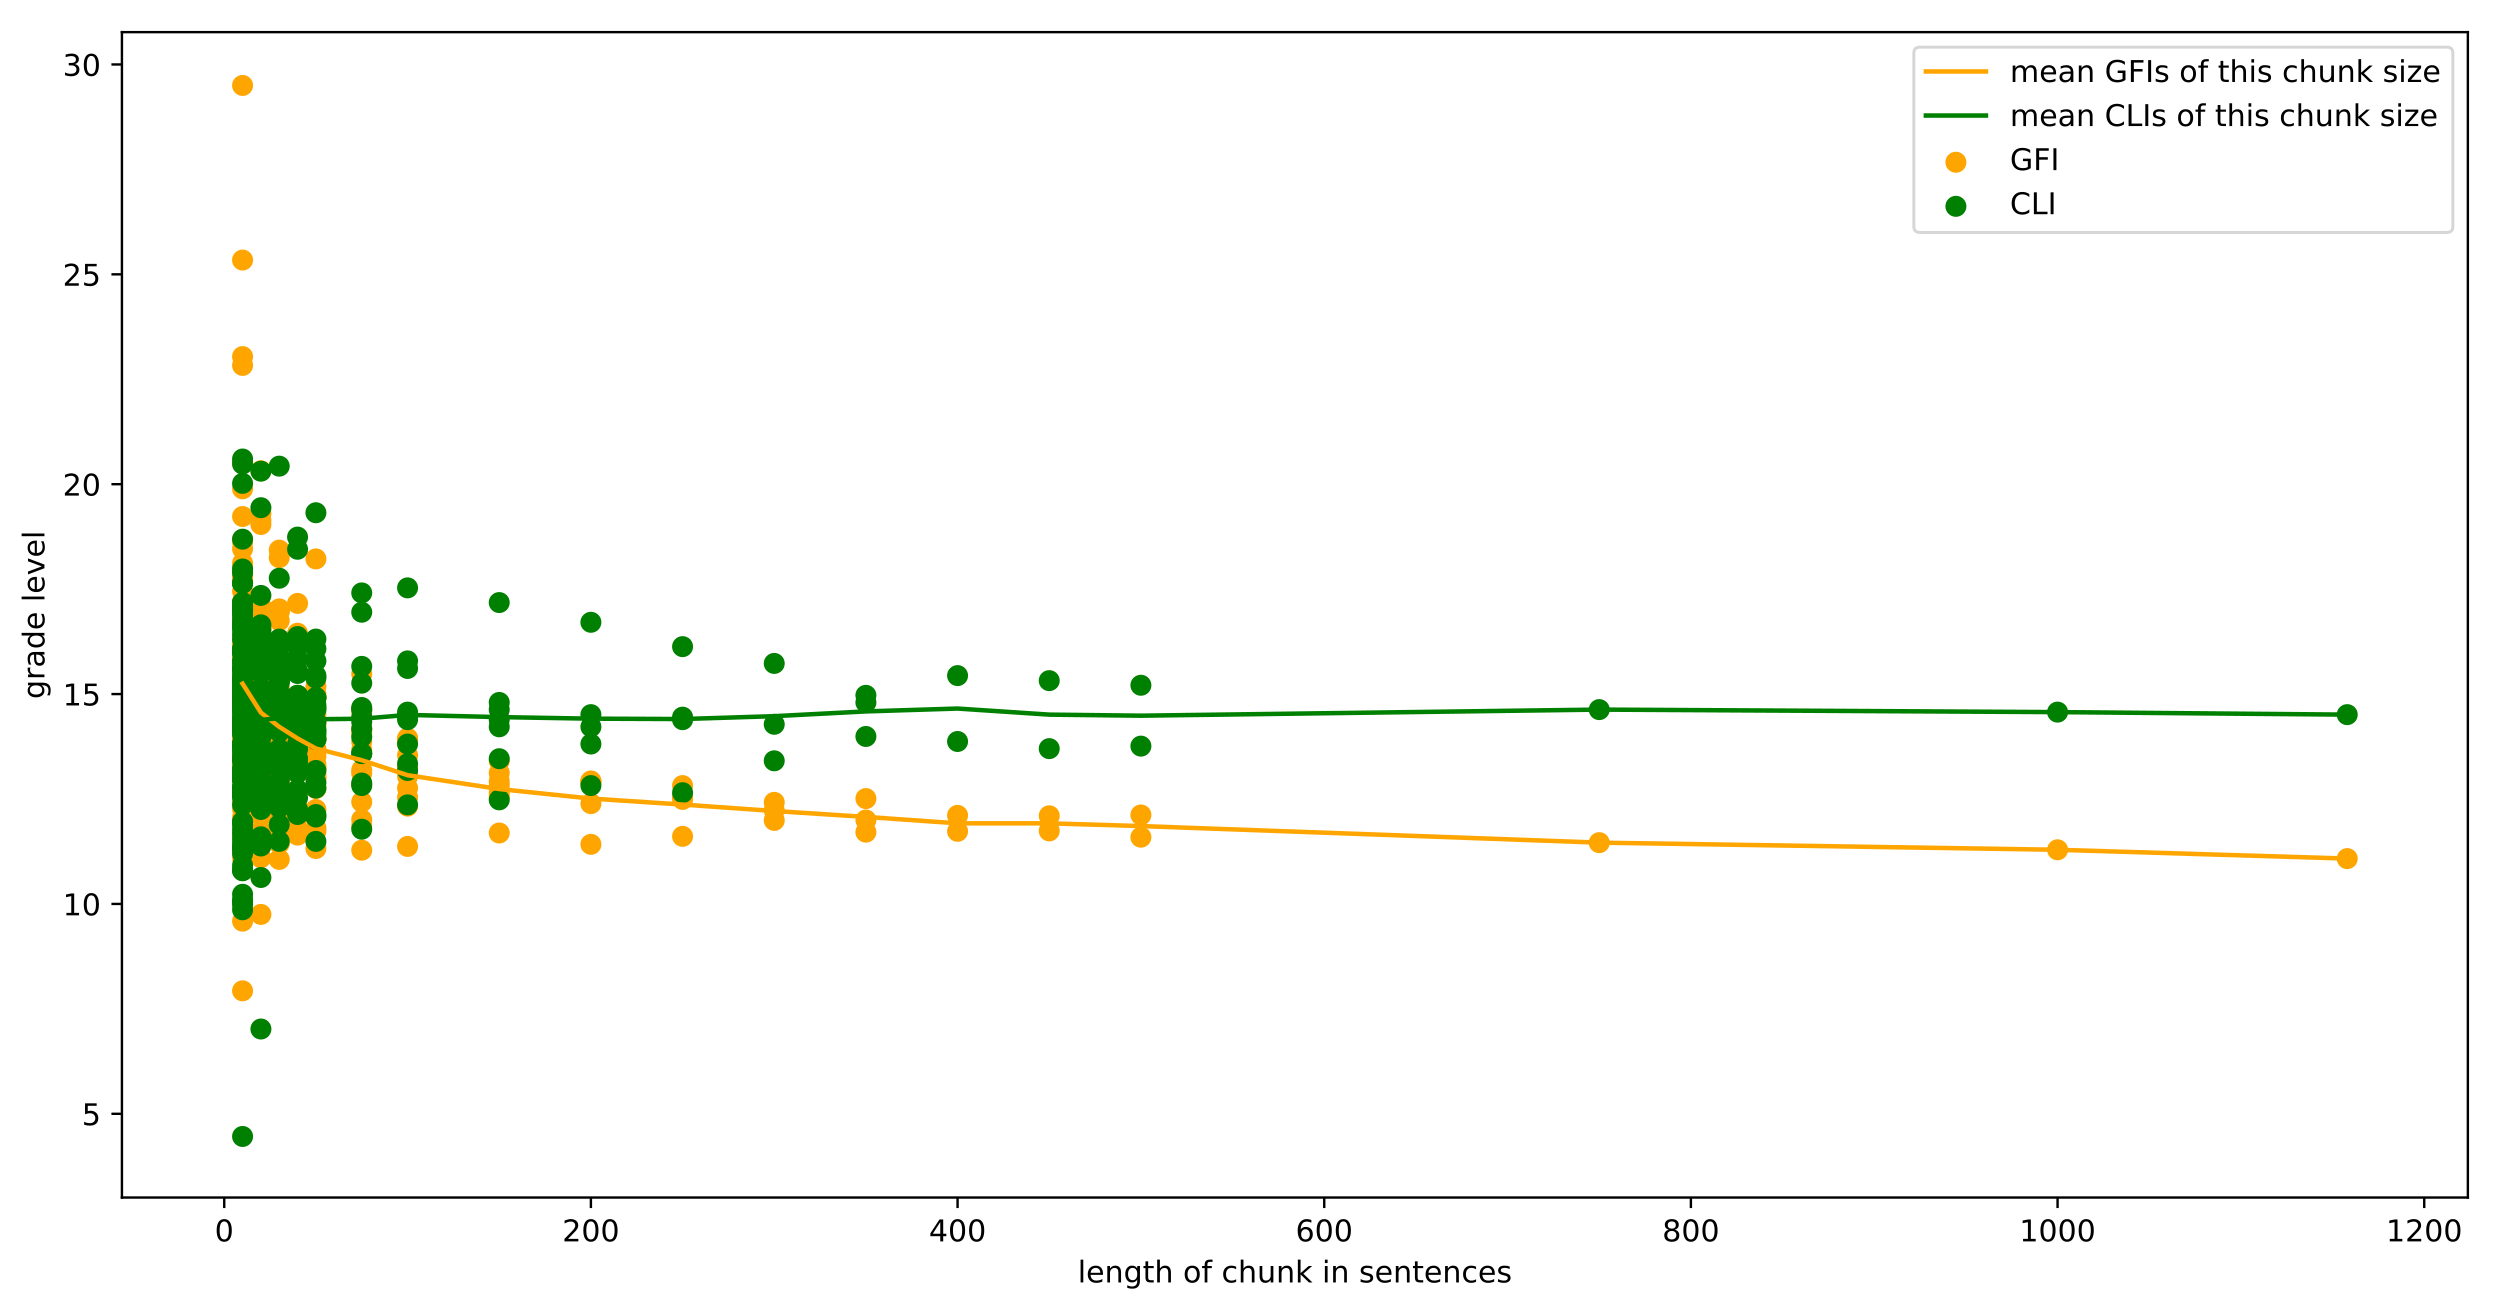 <?xml version="1.0" encoding="utf-8" standalone="no"?>
<!DOCTYPE svg PUBLIC "-//W3C//DTD SVG 1.1//EN"
  "http://www.w3.org/Graphics/SVG/1.1/DTD/svg11.dtd">
<!-- Created with matplotlib (https://matplotlib.org/) -->
<svg height="436.336pt" version="1.1" viewBox="0 0 832.503 436.336" width="832.503pt" xmlns="http://www.w3.org/2000/svg" xmlns:xlink="http://www.w3.org/1999/xlink">
 <defs>
  <style type="text/css">
*{stroke-linecap:butt;stroke-linejoin:round;}
  </style>
 </defs>
 <g id="figure_1">
  <g id="patch_1">
   <path d="M 0 436.336 
L 832.503 436.336 
L 832.503 0 
L 0 0 
z
" style="fill:#ffffff;"/>
  </g>
  <g id="axes_1">
   <g id="patch_2">
    <path d="M 40.603 398.78 
L 821.803 398.78 
L 821.803 10.7 
L 40.603 10.7 
z
" style="fill:#ffffff;"/>
   </g>
   <g id="PathCollection_1">
    <defs>
     <path d="M 0 3 
C 0.796 3 1.559 2.684 2.121 2.121 
C 2.684 1.559 3 0.796 3 0 
C 3 -0.796 2.684 -1.559 2.121 -2.121 
C 1.559 -2.684 0.796 -3 0 -3 
C -0.796 -3 -1.559 -2.684 -2.121 -2.121 
C -2.684 -1.559 -3 -0.796 -3 0 
C -3 0.796 -2.684 1.559 -2.121 2.121 
C -1.559 2.684 -0.796 3 0 3 
z
" id="m70b9ee414b" style="stroke:#ffa500;"/>
    </defs>
    <g clip-path="url(#pce102952c0)">
     <use style="fill:#ffa500;stroke:#ffa500;" x="781.631" xlink:href="#m70b9ee414b" y="285.916"/>
     <use style="fill:#ffa500;stroke:#ffa500;" x="685.172" xlink:href="#m70b9ee414b" y="282.981"/>
     <use style="fill:#ffa500;stroke:#ffa500;" x="532.546" xlink:href="#m70b9ee414b" y="280.605"/>
     <use style="fill:#ffa500;stroke:#ffa500;" x="379.921" xlink:href="#m70b9ee414b" y="278.788"/>
     <use style="fill:#ffa500;stroke:#ffa500;" x="379.921" xlink:href="#m70b9ee414b" y="271.38"/>
     <use style="fill:#ffa500;stroke:#ffa500;" x="349.396" xlink:href="#m70b9ee414b" y="276.691"/>
     <use style="fill:#ffa500;stroke:#ffa500;" x="349.396" xlink:href="#m70b9ee414b" y="271.659"/>
     <use style="fill:#ffa500;stroke:#ffa500;" x="318.871" xlink:href="#m70b9ee414b" y="276.831"/>
     <use style="fill:#ffa500;stroke:#ffa500;" x="318.871" xlink:href="#m70b9ee414b" y="271.519"/>
     <use style="fill:#ffa500;stroke:#ffa500;" x="288.346" xlink:href="#m70b9ee414b" y="277.11"/>
     <use style="fill:#ffa500;stroke:#ffa500;" x="288.346" xlink:href="#m70b9ee414b" y="265.928"/>
     <use style="fill:#ffa500;stroke:#ffa500;" x="288.346" xlink:href="#m70b9ee414b" y="273.057"/>
     <use style="fill:#ffa500;stroke:#ffa500;" x="257.821" xlink:href="#m70b9ee414b" y="273.197"/>
     <use style="fill:#ffa500;stroke:#ffa500;" x="257.821" xlink:href="#m70b9ee414b" y="269.842"/>
     <use style="fill:#ffa500;stroke:#ffa500;" x="257.821" xlink:href="#m70b9ee414b" y="267.186"/>
     <use style="fill:#ffa500;stroke:#ffa500;" x="227.296" xlink:href="#m70b9ee414b" y="265.369"/>
     <use style="fill:#ffa500;stroke:#ffa500;" x="227.296" xlink:href="#m70b9ee414b" y="278.508"/>
     <use style="fill:#ffa500;stroke:#ffa500;" x="227.296" xlink:href="#m70b9ee414b" y="261.596"/>
     <use style="fill:#ffa500;stroke:#ffa500;" x="227.296" xlink:href="#m70b9ee414b" y="266.208"/>
     <use style="fill:#ffa500;stroke:#ffa500;" x="196.771" xlink:href="#m70b9ee414b" y="260.058"/>
     <use style="fill:#ffa500;stroke:#ffa500;" x="196.771" xlink:href="#m70b9ee414b" y="281.164"/>
     <use style="fill:#ffa500;stroke:#ffa500;" x="196.771" xlink:href="#m70b9ee414b" y="260.338"/>
     <use style="fill:#ffa500;stroke:#ffa500;" x="196.771" xlink:href="#m70b9ee414b" y="267.606"/>
     <use style="fill:#ffa500;stroke:#ffa500;" x="196.771" xlink:href="#m70b9ee414b" y="260.477"/>
     <use style="fill:#ffa500;stroke:#ffa500;" x="166.245" xlink:href="#m70b9ee414b" y="253.349"/>
     <use style="fill:#ffa500;stroke:#ffa500;" x="166.245" xlink:href="#m70b9ee414b" y="277.39"/>
     <use style="fill:#ffa500;stroke:#ffa500;" x="166.245" xlink:href="#m70b9ee414b" y="265.369"/>
     <use style="fill:#ffa500;stroke:#ffa500;" x="166.245" xlink:href="#m70b9ee414b" y="260.198"/>
     <use style="fill:#ffa500;stroke:#ffa500;" x="166.245" xlink:href="#m70b9ee414b" y="261.596"/>
     <use style="fill:#ffa500;stroke:#ffa500;" x="166.245" xlink:href="#m70b9ee414b" y="257.402"/>
     <use style="fill:#ffa500;stroke:#ffa500;" x="166.245" xlink:href="#m70b9ee414b" y="263.972"/>
     <use style="fill:#ffa500;stroke:#ffa500;" x="135.72" xlink:href="#m70b9ee414b" y="247.199"/>
     <use style="fill:#ffa500;stroke:#ffa500;" x="135.72" xlink:href="#m70b9ee414b" y="258.52"/>
     <use style="fill:#ffa500;stroke:#ffa500;" x="135.72" xlink:href="#m70b9ee414b" y="281.863"/>
     <use style="fill:#ffa500;stroke:#ffa500;" x="135.72" xlink:href="#m70b9ee414b" y="268.444"/>
     <use style="fill:#ffa500;stroke:#ffa500;" x="135.72" xlink:href="#m70b9ee414b" y="256.424"/>
     <use style="fill:#ffa500;stroke:#ffa500;" x="135.72" xlink:href="#m70b9ee414b" y="245.801"/>
     <use style="fill:#ffa500;stroke:#ffa500;" x="135.72" xlink:href="#m70b9ee414b" y="251.532"/>
     <use style="fill:#ffa500;stroke:#ffa500;" x="135.72" xlink:href="#m70b9ee414b" y="265.509"/>
     <use style="fill:#ffa500;stroke:#ffa500;" x="135.72" xlink:href="#m70b9ee414b" y="246.22"/>
     <use style="fill:#ffa500;stroke:#ffa500;" x="135.72" xlink:href="#m70b9ee414b" y="255.585"/>
     <use style="fill:#ffa500;stroke:#ffa500;" x="135.72" xlink:href="#m70b9ee414b" y="262.434"/>
     <use style="fill:#ffa500;stroke:#ffa500;" x="120.458" xlink:href="#m70b9ee414b" y="244.124"/>
     <use style="fill:#ffa500;stroke:#ffa500;" x="120.458" xlink:href="#m70b9ee414b" y="243.145"/>
     <use style="fill:#ffa500;stroke:#ffa500;" x="120.458" xlink:href="#m70b9ee414b" y="257.542"/>
     <use style="fill:#ffa500;stroke:#ffa500;" x="120.458" xlink:href="#m70b9ee414b" y="283.121"/>
     <use style="fill:#ffa500;stroke:#ffa500;" x="120.458" xlink:href="#m70b9ee414b" y="267.047"/>
     <use style="fill:#ffa500;stroke:#ffa500;" x="120.458" xlink:href="#m70b9ee414b" y="249.715"/>
     <use style="fill:#ffa500;stroke:#ffa500;" x="120.458" xlink:href="#m70b9ee414b" y="261.176"/>
     <use style="fill:#ffa500;stroke:#ffa500;" x="120.458" xlink:href="#m70b9ee414b" y="236.297"/>
     <use style="fill:#ffa500;stroke:#ffa500;" x="120.458" xlink:href="#m70b9ee414b" y="246.919"/>
     <use style="fill:#ffa500;stroke:#ffa500;" x="120.458" xlink:href="#m70b9ee414b" y="256.424"/>
     <use style="fill:#ffa500;stroke:#ffa500;" x="120.458" xlink:href="#m70b9ee414b" y="272.917"/>
     <use style="fill:#ffa500;stroke:#ffa500;" x="120.458" xlink:href="#m70b9ee414b" y="224.416"/>
     <use style="fill:#ffa500;stroke:#ffa500;" x="120.458" xlink:href="#m70b9ee414b" y="236.856"/>
     <use style="fill:#ffa500;stroke:#ffa500;" x="120.458" xlink:href="#m70b9ee414b" y="275.014"/>
     <use style="fill:#ffa500;stroke:#ffa500;" x="120.458" xlink:href="#m70b9ee414b" y="242.586"/>
     <use style="fill:#ffa500;stroke:#ffa500;" x="105.195" xlink:href="#m70b9ee414b" y="232.243"/>
     <use style="fill:#ffa500;stroke:#ffa500;" x="105.195" xlink:href="#m70b9ee414b" y="240.629"/>
     <use style="fill:#ffa500;stroke:#ffa500;" x="105.195" xlink:href="#m70b9ee414b" y="245.801"/>
     <use style="fill:#ffa500;stroke:#ffa500;" x="105.195" xlink:href="#m70b9ee414b" y="254.467"/>
     <use style="fill:#ffa500;stroke:#ffa500;" x="105.195" xlink:href="#m70b9ee414b" y="262.574"/>
     <use style="fill:#ffa500;stroke:#ffa500;" x="105.195" xlink:href="#m70b9ee414b" y="282.562"/>
     <use style="fill:#ffa500;stroke:#ffa500;" x="105.195" xlink:href="#m70b9ee414b" y="276.831"/>
     <use style="fill:#ffa500;stroke:#ffa500;" x="105.195" xlink:href="#m70b9ee414b" y="251.811"/>
     <use style="fill:#ffa500;stroke:#ffa500;" x="105.195" xlink:href="#m70b9ee414b" y="237.834"/>
     <use style="fill:#ffa500;stroke:#ffa500;" x="105.195" xlink:href="#m70b9ee414b" y="257.822"/>
     <use style="fill:#ffa500;stroke:#ffa500;" x="105.195" xlink:href="#m70b9ee414b" y="231.125"/>
     <use style="fill:#ffa500;stroke:#ffa500;" x="105.195" xlink:href="#m70b9ee414b" y="241.468"/>
     <use style="fill:#ffa500;stroke:#ffa500;" x="105.195" xlink:href="#m70b9ee414b" y="232.523"/>
     <use style="fill:#ffa500;stroke:#ffa500;" x="105.195" xlink:href="#m70b9ee414b" y="256.005"/>
     <use style="fill:#ffa500;stroke:#ffa500;" x="105.195" xlink:href="#m70b9ee414b" y="255.725"/>
     <use style="fill:#ffa500;stroke:#ffa500;" x="105.195" xlink:href="#m70b9ee414b" y="259.08"/>
     <use style="fill:#ffa500;stroke:#ffa500;" x="105.195" xlink:href="#m70b9ee414b" y="275.713"/>
     <use style="fill:#ffa500;stroke:#ffa500;" x="105.195" xlink:href="#m70b9ee414b" y="186.118"/>
     <use style="fill:#ffa500;stroke:#ffa500;" x="105.195" xlink:href="#m70b9ee414b" y="228.609"/>
     <use style="fill:#ffa500;stroke:#ffa500;" x="105.195" xlink:href="#m70b9ee414b" y="269.563"/>
     <use style="fill:#ffa500;stroke:#ffa500;" x="105.195" xlink:href="#m70b9ee414b" y="258.94"/>
     <use style="fill:#ffa500;stroke:#ffa500;" x="105.195" xlink:href="#m70b9ee414b" y="246.22"/>
     <use style="fill:#ffa500;stroke:#ffa500;" x="105.195" xlink:href="#m70b9ee414b" y="249.435"/>
     <use style="fill:#ffa500;stroke:#ffa500;" x="99.09" xlink:href="#m70b9ee414b" y="234.479"/>
     <use style="fill:#ffa500;stroke:#ffa500;" x="99.09" xlink:href="#m70b9ee414b" y="235.458"/>
     <use style="fill:#ffa500;stroke:#ffa500;" x="99.09" xlink:href="#m70b9ee414b" y="233.92"/>
     <use style="fill:#ffa500;stroke:#ffa500;" x="99.09" xlink:href="#m70b9ee414b" y="247.618"/>
     <use style="fill:#ffa500;stroke:#ffa500;" x="99.09" xlink:href="#m70b9ee414b" y="250.553"/>
     <use style="fill:#ffa500;stroke:#ffa500;" x="99.09" xlink:href="#m70b9ee414b" y="256.843"/>
     <use style="fill:#ffa500;stroke:#ffa500;" x="99.09" xlink:href="#m70b9ee414b" y="269.143"/>
     <use style="fill:#ffa500;stroke:#ffa500;" x="99.09" xlink:href="#m70b9ee414b" y="272.079"/>
     <use style="fill:#ffa500;stroke:#ffa500;" x="99.09" xlink:href="#m70b9ee414b" y="276.132"/>
     <use style="fill:#ffa500;stroke:#ffa500;" x="99.09" xlink:href="#m70b9ee414b" y="251.532"/>
     <use style="fill:#ffa500;stroke:#ffa500;" x="99.09" xlink:href="#m70b9ee414b" y="238.114"/>
     <use style="fill:#ffa500;stroke:#ffa500;" x="99.09" xlink:href="#m70b9ee414b" y="251.113"/>
     <use style="fill:#ffa500;stroke:#ffa500;" x="99.09" xlink:href="#m70b9ee414b" y="249.994"/>
     <use style="fill:#ffa500;stroke:#ffa500;" x="99.09" xlink:href="#m70b9ee414b" y="210.858"/>
     <use style="fill:#ffa500;stroke:#ffa500;" x="99.09" xlink:href="#m70b9ee414b" y="252.231"/>
     <use style="fill:#ffa500;stroke:#ffa500;" x="99.09" xlink:href="#m70b9ee414b" y="232.383"/>
     <use style="fill:#ffa500;stroke:#ffa500;" x="99.09" xlink:href="#m70b9ee414b" y="248.457"/>
     <use style="fill:#ffa500;stroke:#ffa500;" x="99.09" xlink:href="#m70b9ee414b" y="254.188"/>
     <use style="fill:#ffa500;stroke:#ffa500;" x="99.09" xlink:href="#m70b9ee414b" y="244.264"/>
     <use style="fill:#ffa500;stroke:#ffa500;" x="99.09" xlink:href="#m70b9ee414b" y="254.327"/>
     <use style="fill:#ffa500;stroke:#ffa500;" x="99.09" xlink:href="#m70b9ee414b" y="278.089"/>
     <use style="fill:#ffa500;stroke:#ffa500;" x="99.09" xlink:href="#m70b9ee414b" y="200.934"/>
     <use style="fill:#ffa500;stroke:#ffa500;" x="99.09" xlink:href="#m70b9ee414b" y="223.857"/>
     <use style="fill:#ffa500;stroke:#ffa500;" x="99.09" xlink:href="#m70b9ee414b" y="214.073"/>
     <use style="fill:#ffa500;stroke:#ffa500;" x="99.09" xlink:href="#m70b9ee414b" y="270.821"/>
     <use style="fill:#ffa500;stroke:#ffa500;" x="99.09" xlink:href="#m70b9ee414b" y="269.982"/>
     <use style="fill:#ffa500;stroke:#ffa500;" x="99.09" xlink:href="#m70b9ee414b" y="251.252"/>
     <use style="fill:#ffa500;stroke:#ffa500;" x="99.09" xlink:href="#m70b9ee414b" y="212.815"/>
     <use style="fill:#ffa500;stroke:#ffa500;" x="92.985" xlink:href="#m70b9ee414b" y="220.223"/>
     <use style="fill:#ffa500;stroke:#ffa500;" x="92.985" xlink:href="#m70b9ee414b" y="259.918"/>
     <use style="fill:#ffa500;stroke:#ffa500;" x="92.985" xlink:href="#m70b9ee414b" y="203.45"/>
     <use style="fill:#ffa500;stroke:#ffa500;" x="92.985" xlink:href="#m70b9ee414b" y="243.285"/>
     <use style="fill:#ffa500;stroke:#ffa500;" x="92.985" xlink:href="#m70b9ee414b" y="243.285"/>
     <use style="fill:#ffa500;stroke:#ffa500;" x="92.985" xlink:href="#m70b9ee414b" y="242.726"/>
     <use style="fill:#ffa500;stroke:#ffa500;" x="92.985" xlink:href="#m70b9ee414b" y="262.155"/>
     <use style="fill:#ffa500;stroke:#ffa500;" x="92.985" xlink:href="#m70b9ee414b" y="246.22"/>
     <use style="fill:#ffa500;stroke:#ffa500;" x="92.985" xlink:href="#m70b9ee414b" y="259.219"/>
     <use style="fill:#ffa500;stroke:#ffa500;" x="92.985" xlink:href="#m70b9ee414b" y="286.196"/>
     <use style="fill:#ffa500;stroke:#ffa500;" x="92.985" xlink:href="#m70b9ee414b" y="257.961"/>
     <use style="fill:#ffa500;stroke:#ffa500;" x="92.985" xlink:href="#m70b9ee414b" y="280.884"/>
     <use style="fill:#ffa500;stroke:#ffa500;" x="92.985" xlink:href="#m70b9ee414b" y="239.092"/>
     <use style="fill:#ffa500;stroke:#ffa500;" x="92.985" xlink:href="#m70b9ee414b" y="245.801"/>
     <use style="fill:#ffa500;stroke:#ffa500;" x="92.985" xlink:href="#m70b9ee414b" y="229.308"/>
     <use style="fill:#ffa500;stroke:#ffa500;" x="92.985" xlink:href="#m70b9ee414b" y="248.317"/>
     <use style="fill:#ffa500;stroke:#ffa500;" x="92.985" xlink:href="#m70b9ee414b" y="252.37"/>
     <use style="fill:#ffa500;stroke:#ffa500;" x="92.985" xlink:href="#m70b9ee414b" y="237.275"/>
     <use style="fill:#ffa500;stroke:#ffa500;" x="92.985" xlink:href="#m70b9ee414b" y="202.751"/>
     <use style="fill:#ffa500;stroke:#ffa500;" x="92.985" xlink:href="#m70b9ee414b" y="234.479"/>
     <use style="fill:#ffa500;stroke:#ffa500;" x="92.985" xlink:href="#m70b9ee414b" y="239.232"/>
     <use style="fill:#ffa500;stroke:#ffa500;" x="92.985" xlink:href="#m70b9ee414b" y="226.792"/>
     <use style="fill:#ffa500;stroke:#ffa500;" x="92.985" xlink:href="#m70b9ee414b" y="248.317"/>
     <use style="fill:#ffa500;stroke:#ffa500;" x="92.985" xlink:href="#m70b9ee414b" y="249.156"/>
     <use style="fill:#ffa500;stroke:#ffa500;" x="92.985" xlink:href="#m70b9ee414b" y="235.737"/>
     <use style="fill:#ffa500;stroke:#ffa500;" x="92.985" xlink:href="#m70b9ee414b" y="246.081"/>
     <use style="fill:#ffa500;stroke:#ffa500;" x="92.985" xlink:href="#m70b9ee414b" y="276.551"/>
     <use style="fill:#ffa500;stroke:#ffa500;" x="92.985" xlink:href="#m70b9ee414b" y="265.09"/>
     <use style="fill:#ffa500;stroke:#ffa500;" x="92.985" xlink:href="#m70b9ee414b" y="183.183"/>
     <use style="fill:#ffa500;stroke:#ffa500;" x="92.985" xlink:href="#m70b9ee414b" y="206.665"/>
     <use style="fill:#ffa500;stroke:#ffa500;" x="92.985" xlink:href="#m70b9ee414b" y="236.436"/>
     <use style="fill:#ffa500;stroke:#ffa500;" x="92.985" xlink:href="#m70b9ee414b" y="203.729"/>
     <use style="fill:#ffa500;stroke:#ffa500;" x="92.985" xlink:href="#m70b9ee414b" y="251.532"/>
     <use style="fill:#ffa500;stroke:#ffa500;" x="92.985" xlink:href="#m70b9ee414b" y="258.101"/>
     <use style="fill:#ffa500;stroke:#ffa500;" x="92.985" xlink:href="#m70b9ee414b" y="260.058"/>
     <use style="fill:#ffa500;stroke:#ffa500;" x="92.985" xlink:href="#m70b9ee414b" y="260.338"/>
     <use style="fill:#ffa500;stroke:#ffa500;" x="92.985" xlink:href="#m70b9ee414b" y="185.699"/>
     <use style="fill:#ffa500;stroke:#ffa500;" x="92.985" xlink:href="#m70b9ee414b" y="269.842"/>
     <use style="fill:#ffa500;stroke:#ffa500;" x="86.88" xlink:href="#m70b9ee414b" y="224.695"/>
     <use style="fill:#ffa500;stroke:#ffa500;" x="86.88" xlink:href="#m70b9ee414b" y="226.652"/>
     <use style="fill:#ffa500;stroke:#ffa500;" x="86.88" xlink:href="#m70b9ee414b" y="250.973"/>
     <use style="fill:#ffa500;stroke:#ffa500;" x="86.88" xlink:href="#m70b9ee414b" y="201.772"/>
     <use style="fill:#ffa500;stroke:#ffa500;" x="86.88" xlink:href="#m70b9ee414b" y="221.76"/>
     <use style="fill:#ffa500;stroke:#ffa500;" x="86.88" xlink:href="#m70b9ee414b" y="236.436"/>
     <use style="fill:#ffa500;stroke:#ffa500;" x="86.88" xlink:href="#m70b9ee414b" y="251.113"/>
     <use style="fill:#ffa500;stroke:#ffa500;" x="86.88" xlink:href="#m70b9ee414b" y="234.479"/>
     <use style="fill:#ffa500;stroke:#ffa500;" x="86.88" xlink:href="#m70b9ee414b" y="229.727"/>
     <use style="fill:#ffa500;stroke:#ffa500;" x="86.88" xlink:href="#m70b9ee414b" y="258.241"/>
     <use style="fill:#ffa500;stroke:#ffa500;" x="86.88" xlink:href="#m70b9ee414b" y="248.037"/>
     <use style="fill:#ffa500;stroke:#ffa500;" x="86.88" xlink:href="#m70b9ee414b" y="251.951"/>
     <use style="fill:#ffa500;stroke:#ffa500;" x="86.88" xlink:href="#m70b9ee414b" y="246.78"/>
     <use style="fill:#ffa500;stroke:#ffa500;" x="86.88" xlink:href="#m70b9ee414b" y="271.799"/>
     <use style="fill:#ffa500;stroke:#ffa500;" x="86.88" xlink:href="#m70b9ee414b" y="276.691"/>
     <use style="fill:#ffa500;stroke:#ffa500;" x="86.88" xlink:href="#m70b9ee414b" y="245.941"/>
     <use style="fill:#ffa500;stroke:#ffa500;" x="86.88" xlink:href="#m70b9ee414b" y="269.842"/>
     <use style="fill:#ffa500;stroke:#ffa500;" x="86.88" xlink:href="#m70b9ee414b" y="271.24"/>
     <use style="fill:#ffa500;stroke:#ffa500;" x="86.88" xlink:href="#m70b9ee414b" y="235.458"/>
     <use style="fill:#ffa500;stroke:#ffa500;" x="86.88" xlink:href="#m70b9ee414b" y="251.252"/>
     <use style="fill:#ffa500;stroke:#ffa500;" x="86.88" xlink:href="#m70b9ee414b" y="231.824"/>
     <use style="fill:#ffa500;stroke:#ffa500;" x="86.88" xlink:href="#m70b9ee414b" y="232.383"/>
     <use style="fill:#ffa500;stroke:#ffa500;" x="86.88" xlink:href="#m70b9ee414b" y="304.506"/>
     <use style="fill:#ffa500;stroke:#ffa500;" x="86.88" xlink:href="#m70b9ee414b" y="235.877"/>
     <use style="fill:#ffa500;stroke:#ffa500;" x="86.88" xlink:href="#m70b9ee414b" y="250.833"/>
     <use style="fill:#ffa500;stroke:#ffa500;" x="86.88" xlink:href="#m70b9ee414b" y="234.34"/>
     <use style="fill:#ffa500;stroke:#ffa500;" x="86.88" xlink:href="#m70b9ee414b" y="230.845"/>
     <use style="fill:#ffa500;stroke:#ffa500;" x="86.88" xlink:href="#m70b9ee414b" y="156.765"/>
     <use style="fill:#ffa500;stroke:#ffa500;" x="86.88" xlink:href="#m70b9ee414b" y="246.64"/>
     <use style="fill:#ffa500;stroke:#ffa500;" x="86.88" xlink:href="#m70b9ee414b" y="233.501"/>
     <use style="fill:#ffa500;stroke:#ffa500;" x="86.88" xlink:href="#m70b9ee414b" y="232.523"/>
     <use style="fill:#ffa500;stroke:#ffa500;" x="86.88" xlink:href="#m70b9ee414b" y="205.546"/>
     <use style="fill:#ffa500;stroke:#ffa500;" x="86.88" xlink:href="#m70b9ee414b" y="228.469"/>
     <use style="fill:#ffa500;stroke:#ffa500;" x="86.88" xlink:href="#m70b9ee414b" y="235.877"/>
     <use style="fill:#ffa500;stroke:#ffa500;" x="86.88" xlink:href="#m70b9ee414b" y="224.835"/>
     <use style="fill:#ffa500;stroke:#ffa500;" x="86.88" xlink:href="#m70b9ee414b" y="256.005"/>
     <use style="fill:#ffa500;stroke:#ffa500;" x="86.88" xlink:href="#m70b9ee414b" y="217.008"/>
     <use style="fill:#ffa500;stroke:#ffa500;" x="86.88" xlink:href="#m70b9ee414b" y="249.855"/>
     <use style="fill:#ffa500;stroke:#ffa500;" x="86.88" xlink:href="#m70b9ee414b" y="233.082"/>
     <use style="fill:#ffa500;stroke:#ffa500;" x="86.88" xlink:href="#m70b9ee414b" y="259.359"/>
     <use style="fill:#ffa500;stroke:#ffa500;" x="86.88" xlink:href="#m70b9ee414b" y="280.185"/>
     <use style="fill:#ffa500;stroke:#ffa500;" x="86.88" xlink:href="#m70b9ee414b" y="261.456"/>
     <use style="fill:#ffa500;stroke:#ffa500;" x="86.88" xlink:href="#m70b9ee414b" y="174.656"/>
     <use style="fill:#ffa500;stroke:#ffa500;" x="86.88" xlink:href="#m70b9ee414b" y="214.352"/>
     <use style="fill:#ffa500;stroke:#ffa500;" x="86.88" xlink:href="#m70b9ee414b" y="171.022"/>
     <use style="fill:#ffa500;stroke:#ffa500;" x="86.88" xlink:href="#m70b9ee414b" y="241.468"/>
     <use style="fill:#ffa500;stroke:#ffa500;" x="86.88" xlink:href="#m70b9ee414b" y="173.259"/>
     <use style="fill:#ffa500;stroke:#ffa500;" x="86.88" xlink:href="#m70b9ee414b" y="236.716"/>
     <use style="fill:#ffa500;stroke:#ffa500;" x="86.88" xlink:href="#m70b9ee414b" y="229.587"/>
     <use style="fill:#ffa500;stroke:#ffa500;" x="86.88" xlink:href="#m70b9ee414b" y="277.669"/>
     <use style="fill:#ffa500;stroke:#ffa500;" x="86.88" xlink:href="#m70b9ee414b" y="228.19"/>
     <use style="fill:#ffa500;stroke:#ffa500;" x="86.88" xlink:href="#m70b9ee414b" y="285.637"/>
     <use style="fill:#ffa500;stroke:#ffa500;" x="86.88" xlink:href="#m70b9ee414b" y="220.502"/>
     <use style="fill:#ffa500;stroke:#ffa500;" x="86.88" xlink:href="#m70b9ee414b" y="254.327"/>
     <use style="fill:#ffa500;stroke:#ffa500;" x="86.88" xlink:href="#m70b9ee414b" y="209.46"/>
     <use style="fill:#ffa500;stroke:#ffa500;" x="86.88" xlink:href="#m70b9ee414b" y="208.202"/>
     <use style="fill:#ffa500;stroke:#ffa500;" x="86.88" xlink:href="#m70b9ee414b" y="253.908"/>
     <use style="fill:#ffa500;stroke:#ffa500;" x="80.775" xlink:href="#m70b9ee414b" y="220.921"/>
     <use style="fill:#ffa500;stroke:#ffa500;" x="80.775" xlink:href="#m70b9ee414b" y="196.88"/>
     <use style="fill:#ffa500;stroke:#ffa500;" x="80.775" xlink:href="#m70b9ee414b" y="190.87"/>
     <use style="fill:#ffa500;stroke:#ffa500;" x="80.775" xlink:href="#m70b9ee414b" y="239.092"/>
     <use style="fill:#ffa500;stroke:#ffa500;" x="80.775" xlink:href="#m70b9ee414b" y="194.085"/>
     <use style="fill:#ffa500;stroke:#ffa500;" x="80.775" xlink:href="#m70b9ee414b" y="282.701"/>
     <use style="fill:#ffa500;stroke:#ffa500;" x="80.775" xlink:href="#m70b9ee414b" y="206.385"/>
     <use style="fill:#ffa500;stroke:#ffa500;" x="80.775" xlink:href="#m70b9ee414b" y="180.387"/>
     <use style="fill:#ffa500;stroke:#ffa500;" x="80.775" xlink:href="#m70b9ee414b" y="191.988"/>
     <use style="fill:#ffa500;stroke:#ffa500;" x="80.775" xlink:href="#m70b9ee414b" y="237.694"/>
     <use style="fill:#ffa500;stroke:#ffa500;" x="80.775" xlink:href="#m70b9ee414b" y="223.437"/>
     <use style="fill:#ffa500;stroke:#ffa500;" x="80.775" xlink:href="#m70b9ee414b" y="240.21"/>
     <use style="fill:#ffa500;stroke:#ffa500;" x="80.775" xlink:href="#m70b9ee414b" y="235.598"/>
     <use style="fill:#ffa500;stroke:#ffa500;" x="80.775" xlink:href="#m70b9ee414b" y="253.768"/>
     <use style="fill:#ffa500;stroke:#ffa500;" x="80.775" xlink:href="#m70b9ee414b" y="217.148"/>
     <use style="fill:#ffa500;stroke:#ffa500;" x="80.775" xlink:href="#m70b9ee414b" y="248.037"/>
     <use style="fill:#ffa500;stroke:#ffa500;" x="80.775" xlink:href="#m70b9ee414b" y="223.577"/>
     <use style="fill:#ffa500;stroke:#ffa500;" x="80.775" xlink:href="#m70b9ee414b" y="223.996"/>
     <use style="fill:#ffa500;stroke:#ffa500;" x="80.775" xlink:href="#m70b9ee414b" y="257.402"/>
     <use style="fill:#ffa500;stroke:#ffa500;" x="80.775" xlink:href="#m70b9ee414b" y="243.006"/>
     <use style="fill:#ffa500;stroke:#ffa500;" x="80.775" xlink:href="#m70b9ee414b" y="253.768"/>
     <use style="fill:#ffa500;stroke:#ffa500;" x="80.775" xlink:href="#m70b9ee414b" y="224.975"/>
     <use style="fill:#ffa500;stroke:#ffa500;" x="80.775" xlink:href="#m70b9ee414b" y="267.466"/>
     <use style="fill:#ffa500;stroke:#ffa500;" x="80.775" xlink:href="#m70b9ee414b" y="224.136"/>
     <use style="fill:#ffa500;stroke:#ffa500;" x="80.775" xlink:href="#m70b9ee414b" y="254.188"/>
     <use style="fill:#ffa500;stroke:#ffa500;" x="80.775" xlink:href="#m70b9ee414b" y="231.125"/>
     <use style="fill:#ffa500;stroke:#ffa500;" x="80.775" xlink:href="#m70b9ee414b" y="246.36"/>
     <use style="fill:#ffa500;stroke:#ffa500;" x="80.775" xlink:href="#m70b9ee414b" y="283.819"/>
     <use style="fill:#ffa500;stroke:#ffa500;" x="80.775" xlink:href="#m70b9ee414b" y="278.229"/>
     <use style="fill:#ffa500;stroke:#ffa500;" x="80.775" xlink:href="#m70b9ee414b" y="256.284"/>
     <use style="fill:#ffa500;stroke:#ffa500;" x="80.775" xlink:href="#m70b9ee414b" y="215.47"/>
     <use style="fill:#ffa500;stroke:#ffa500;" x="80.775" xlink:href="#m70b9ee414b" y="252.231"/>
     <use style="fill:#ffa500;stroke:#ffa500;" x="80.775" xlink:href="#m70b9ee414b" y="250.833"/>
     <use style="fill:#ffa500;stroke:#ffa500;" x="80.775" xlink:href="#m70b9ee414b" y="278.089"/>
     <use style="fill:#ffa500;stroke:#ffa500;" x="80.775" xlink:href="#m70b9ee414b" y="306.742"/>
     <use style="fill:#ffa500;stroke:#ffa500;" x="80.775" xlink:href="#m70b9ee414b" y="236.995"/>
     <use style="fill:#ffa500;stroke:#ffa500;" x="80.775" xlink:href="#m70b9ee414b" y="179.688"/>
     <use style="fill:#ffa500;stroke:#ffa500;" x="80.775" xlink:href="#m70b9ee414b" y="272.218"/>
     <use style="fill:#ffa500;stroke:#ffa500;" x="80.775" xlink:href="#m70b9ee414b" y="218.126"/>
     <use style="fill:#ffa500;stroke:#ffa500;" x="80.775" xlink:href="#m70b9ee414b" y="269.423"/>
     <use style="fill:#ffa500;stroke:#ffa500;" x="80.775" xlink:href="#m70b9ee414b" y="228.889"/>
     <use style="fill:#ffa500;stroke:#ffa500;" x="80.775" xlink:href="#m70b9ee414b" y="225.254"/>
     <use style="fill:#ffa500;stroke:#ffa500;" x="80.775" xlink:href="#m70b9ee414b" y="211.976"/>
     <use style="fill:#ffa500;stroke:#ffa500;" x="80.775" xlink:href="#m70b9ee414b" y="227.631"/>
     <use style="fill:#ffa500;stroke:#ffa500;" x="80.775" xlink:href="#m70b9ee414b" y="257.402"/>
     <use style="fill:#ffa500;stroke:#ffa500;" x="80.775" xlink:href="#m70b9ee414b" y="329.945"/>
     <use style="fill:#ffa500;stroke:#ffa500;" x="80.775" xlink:href="#m70b9ee414b" y="237.694"/>
     <use style="fill:#ffa500;stroke:#ffa500;" x="80.775" xlink:href="#m70b9ee414b" y="219.524"/>
     <use style="fill:#ffa500;stroke:#ffa500;" x="80.775" xlink:href="#m70b9ee414b" y="235.458"/>
     <use style="fill:#ffa500;stroke:#ffa500;" x="80.775" xlink:href="#m70b9ee414b" y="263.133"/>
     <use style="fill:#ffa500;stroke:#ffa500;" x="80.775" xlink:href="#m70b9ee414b" y="241.328"/>
     <use style="fill:#ffa500;stroke:#ffa500;" x="80.775" xlink:href="#m70b9ee414b" y="220.223"/>
     <use style="fill:#ffa500;stroke:#ffa500;" x="80.775" xlink:href="#m70b9ee414b" y="228.609"/>
     <use style="fill:#ffa500;stroke:#ffa500;" x="80.775" xlink:href="#m70b9ee414b" y="220.921"/>
     <use style="fill:#ffa500;stroke:#ffa500;" x="80.775" xlink:href="#m70b9ee414b" y="154.11"/>
     <use style="fill:#ffa500;stroke:#ffa500;" x="80.775" xlink:href="#m70b9ee414b" y="172.001"/>
     <use style="fill:#ffa500;stroke:#ffa500;" x="80.775" xlink:href="#m70b9ee414b" y="250.274"/>
     <use style="fill:#ffa500;stroke:#ffa500;" x="80.775" xlink:href="#m70b9ee414b" y="213.374"/>
     <use style="fill:#ffa500;stroke:#ffa500;" x="80.775" xlink:href="#m70b9ee414b" y="225.814"/>
     <use style="fill:#ffa500;stroke:#ffa500;" x="80.775" xlink:href="#m70b9ee414b" y="220.921"/>
     <use style="fill:#ffa500;stroke:#ffa500;" x="80.775" xlink:href="#m70b9ee414b" y="232.103"/>
     <use style="fill:#ffa500;stroke:#ffa500;" x="80.775" xlink:href="#m70b9ee414b" y="206.665"/>
     <use style="fill:#ffa500;stroke:#ffa500;" x="80.775" xlink:href="#m70b9ee414b" y="204.009"/>
     <use style="fill:#ffa500;stroke:#ffa500;" x="80.775" xlink:href="#m70b9ee414b" y="188.913"/>
     <use style="fill:#ffa500;stroke:#ffa500;" x="80.775" xlink:href="#m70b9ee414b" y="200.235"/>
     <use style="fill:#ffa500;stroke:#ffa500;" x="80.775" xlink:href="#m70b9ee414b" y="231.544"/>
     <use style="fill:#ffa500;stroke:#ffa500;" x="80.775" xlink:href="#m70b9ee414b" y="240.07"/>
     <use style="fill:#ffa500;stroke:#ffa500;" x="80.775" xlink:href="#m70b9ee414b" y="205.966"/>
     <use style="fill:#ffa500;stroke:#ffa500;" x="80.775" xlink:href="#m70b9ee414b" y="217.008"/>
     <use style="fill:#ffa500;stroke:#ffa500;" x="80.775" xlink:href="#m70b9ee414b" y="191.569"/>
     <use style="fill:#ffa500;stroke:#ffa500;" x="80.775" xlink:href="#m70b9ee414b" y="225.814"/>
     <use style="fill:#ffa500;stroke:#ffa500;" x="80.775" xlink:href="#m70b9ee414b" y="259.918"/>
     <use style="fill:#ffa500;stroke:#ffa500;" x="80.775" xlink:href="#m70b9ee414b" y="240.35"/>
     <use style="fill:#ffa500;stroke:#ffa500;" x="80.775" xlink:href="#m70b9ee414b" y="162.776"/>
     <use style="fill:#ffa500;stroke:#ffa500;" x="80.775" xlink:href="#m70b9ee414b" y="243.565"/>
     <use style="fill:#ffa500;stroke:#ffa500;" x="80.775" xlink:href="#m70b9ee414b" y="245.941"/>
     <use style="fill:#ffa500;stroke:#ffa500;" x="80.775" xlink:href="#m70b9ee414b" y="225.814"/>
     <use style="fill:#ffa500;stroke:#ffa500;" x="80.775" xlink:href="#m70b9ee414b" y="213.933"/>
     <use style="fill:#ffa500;stroke:#ffa500;" x="80.775" xlink:href="#m70b9ee414b" y="246.919"/>
     <use style="fill:#ffa500;stroke:#ffa500;" x="80.775" xlink:href="#m70b9ee414b" y="244.124"/>
     <use style="fill:#ffa500;stroke:#ffa500;" x="80.775" xlink:href="#m70b9ee414b" y="277.949"/>
     <use style="fill:#ffa500;stroke:#ffa500;" x="80.775" xlink:href="#m70b9ee414b" y="252.79"/>
     <use style="fill:#ffa500;stroke:#ffa500;" x="80.775" xlink:href="#m70b9ee414b" y="259.08"/>
     <use style="fill:#ffa500;stroke:#ffa500;" x="80.775" xlink:href="#m70b9ee414b" y="246.919"/>
     <use style="fill:#ffa500;stroke:#ffa500;" x="80.775" xlink:href="#m70b9ee414b" y="232.383"/>
     <use style="fill:#ffa500;stroke:#ffa500;" x="80.775" xlink:href="#m70b9ee414b" y="86.599"/>
     <use style="fill:#ffa500;stroke:#ffa500;" x="80.775" xlink:href="#m70b9ee414b" y="182.763"/>
     <use style="fill:#ffa500;stroke:#ffa500;" x="80.775" xlink:href="#m70b9ee414b" y="232.383"/>
     <use style="fill:#ffa500;stroke:#ffa500;" x="80.775" xlink:href="#m70b9ee414b" y="28.453"/>
     <use style="fill:#ffa500;stroke:#ffa500;" x="80.775" xlink:href="#m70b9ee414b" y="256.144"/>
     <use style="fill:#ffa500;stroke:#ffa500;" x="80.775" xlink:href="#m70b9ee414b" y="212.255"/>
     <use style="fill:#ffa500;stroke:#ffa500;" x="80.775" xlink:href="#m70b9ee414b" y="243.006"/>
     <use style="fill:#ffa500;stroke:#ffa500;" x="80.775" xlink:href="#m70b9ee414b" y="201.213"/>
     <use style="fill:#ffa500;stroke:#ffa500;" x="80.775" xlink:href="#m70b9ee414b" y="118.747"/>
     <use style="fill:#ffa500;stroke:#ffa500;" x="80.775" xlink:href="#m70b9ee414b" y="230.146"/>
     <use style="fill:#ffa500;stroke:#ffa500;" x="80.775" xlink:href="#m70b9ee414b" y="214.073"/>
     <use style="fill:#ffa500;stroke:#ffa500;" x="80.775" xlink:href="#m70b9ee414b" y="201.353"/>
     <use style="fill:#ffa500;stroke:#ffa500;" x="80.775" xlink:href="#m70b9ee414b" y="218.685"/>
     <use style="fill:#ffa500;stroke:#ffa500;" x="80.775" xlink:href="#m70b9ee414b" y="242.167"/>
     <use style="fill:#ffa500;stroke:#ffa500;" x="80.775" xlink:href="#m70b9ee414b" y="285.776"/>
     <use style="fill:#ffa500;stroke:#ffa500;" x="80.775" xlink:href="#m70b9ee414b" y="246.081"/>
     <use style="fill:#ffa500;stroke:#ffa500;" x="80.775" xlink:href="#m70b9ee414b" y="187.516"/>
     <use style="fill:#ffa500;stroke:#ffa500;" x="80.775" xlink:href="#m70b9ee414b" y="252.79"/>
     <use style="fill:#ffa500;stroke:#ffa500;" x="80.775" xlink:href="#m70b9ee414b" y="281.863"/>
     <use style="fill:#ffa500;stroke:#ffa500;" x="80.775" xlink:href="#m70b9ee414b" y="191.429"/>
     <use style="fill:#ffa500;stroke:#ffa500;" x="80.775" xlink:href="#m70b9ee414b" y="224.835"/>
     <use style="fill:#ffa500;stroke:#ffa500;" x="80.775" xlink:href="#m70b9ee414b" y="220.083"/>
     <use style="fill:#ffa500;stroke:#ffa500;" x="80.775" xlink:href="#m70b9ee414b" y="267.326"/>
     <use style="fill:#ffa500;stroke:#ffa500;" x="80.775" xlink:href="#m70b9ee414b" y="193.386"/>
     <use style="fill:#ffa500;stroke:#ffa500;" x="80.775" xlink:href="#m70b9ee414b" y="204.568"/>
     <use style="fill:#ffa500;stroke:#ffa500;" x="80.775" xlink:href="#m70b9ee414b" y="121.682"/>
     <use style="fill:#ffa500;stroke:#ffa500;" x="80.775" xlink:href="#m70b9ee414b" y="281.583"/>
     <use style="fill:#ffa500;stroke:#ffa500;" x="80.775" xlink:href="#m70b9ee414b" y="253.209"/>
     <use style="fill:#ffa500;stroke:#ffa500;" x="80.775" xlink:href="#m70b9ee414b" y="230.706"/>
     <use style="fill:#ffa500;stroke:#ffa500;" x="80.775" xlink:href="#m70b9ee414b" y="282.422"/>
    </g>
   </g>
   <g id="PathCollection_2">
    <defs>
     <path d="M 0 3 
C 0.796 3 1.559 2.684 2.121 2.121 
C 2.684 1.559 3 0.796 3 0 
C 3 -0.796 2.684 -1.559 2.121 -2.121 
C 1.559 -2.684 0.796 -3 0 -3 
C -0.796 -3 -1.559 -2.684 -2.121 -2.121 
C -2.684 -1.559 -3 -0.796 -3 0 
C -3 0.796 -2.684 1.559 -2.121 2.121 
C -1.559 2.684 -0.796 3 0 3 
z
" id="m91ba47837e" style="stroke:#008000;"/>
    </defs>
    <g clip-path="url(#pce102952c0)">
     <use style="fill:#008000;stroke:#008000;" x="781.631" xlink:href="#m91ba47837e" y="237.974"/>
     <use style="fill:#008000;stroke:#008000;" x="685.172" xlink:href="#m91ba47837e" y="237.135"/>
     <use style="fill:#008000;stroke:#008000;" x="532.546" xlink:href="#m91ba47837e" y="236.297"/>
     <use style="fill:#008000;stroke:#008000;" x="379.921" xlink:href="#m91ba47837e" y="248.457"/>
     <use style="fill:#008000;stroke:#008000;" x="379.921" xlink:href="#m91ba47837e" y="228.19"/>
     <use style="fill:#008000;stroke:#008000;" x="349.396" xlink:href="#m91ba47837e" y="249.295"/>
     <use style="fill:#008000;stroke:#008000;" x="349.396" xlink:href="#m91ba47837e" y="226.652"/>
     <use style="fill:#008000;stroke:#008000;" x="318.871" xlink:href="#m91ba47837e" y="246.919"/>
     <use style="fill:#008000;stroke:#008000;" x="318.871" xlink:href="#m91ba47837e" y="224.975"/>
     <use style="fill:#008000;stroke:#008000;" x="288.346" xlink:href="#m91ba47837e" y="245.242"/>
     <use style="fill:#008000;stroke:#008000;" x="288.346" xlink:href="#m91ba47837e" y="231.544"/>
     <use style="fill:#008000;stroke:#008000;" x="288.346" xlink:href="#m91ba47837e" y="233.92"/>
     <use style="fill:#008000;stroke:#008000;" x="257.821" xlink:href="#m91ba47837e" y="241.189"/>
     <use style="fill:#008000;stroke:#008000;" x="257.821" xlink:href="#m91ba47837e" y="253.349"/>
     <use style="fill:#008000;stroke:#008000;" x="257.821" xlink:href="#m91ba47837e" y="220.921"/>
     <use style="fill:#008000;stroke:#008000;" x="227.296" xlink:href="#m91ba47837e" y="238.812"/>
     <use style="fill:#008000;stroke:#008000;" x="227.296" xlink:href="#m91ba47837e" y="263.972"/>
     <use style="fill:#008000;stroke:#008000;" x="227.296" xlink:href="#m91ba47837e" y="215.331"/>
     <use style="fill:#008000;stroke:#008000;" x="227.296" xlink:href="#m91ba47837e" y="239.651"/>
     <use style="fill:#008000;stroke:#008000;" x="196.771" xlink:href="#m91ba47837e" y="237.974"/>
     <use style="fill:#008000;stroke:#008000;" x="196.771" xlink:href="#m91ba47837e" y="261.596"/>
     <use style="fill:#008000;stroke:#008000;" x="196.771" xlink:href="#m91ba47837e" y="247.758"/>
     <use style="fill:#008000;stroke:#008000;" x="196.771" xlink:href="#m91ba47837e" y="207.224"/>
     <use style="fill:#008000;stroke:#008000;" x="196.771" xlink:href="#m91ba47837e" y="242.027"/>
     <use style="fill:#008000;stroke:#008000;" x="166.245" xlink:href="#m91ba47837e" y="236.297"/>
     <use style="fill:#008000;stroke:#008000;" x="166.245" xlink:href="#m91ba47837e" y="252.65"/>
     <use style="fill:#008000;stroke:#008000;" x="166.245" xlink:href="#m91ba47837e" y="266.348"/>
     <use style="fill:#008000;stroke:#008000;" x="166.245" xlink:href="#m91ba47837e" y="239.651"/>
     <use style="fill:#008000;stroke:#008000;" x="166.245" xlink:href="#m91ba47837e" y="200.654"/>
     <use style="fill:#008000;stroke:#008000;" x="166.245" xlink:href="#m91ba47837e" y="242.027"/>
     <use style="fill:#008000;stroke:#008000;" x="166.245" xlink:href="#m91ba47837e" y="233.92"/>
     <use style="fill:#008000;stroke:#008000;" x="135.72" xlink:href="#m91ba47837e" y="237.974"/>
     <use style="fill:#008000;stroke:#008000;" x="135.72" xlink:href="#m91ba47837e" y="238.812"/>
     <use style="fill:#008000;stroke:#008000;" x="135.72" xlink:href="#m91ba47837e" y="254.327"/>
     <use style="fill:#008000;stroke:#008000;" x="135.72" xlink:href="#m91ba47837e" y="268.025"/>
     <use style="fill:#008000;stroke:#008000;" x="135.72" xlink:href="#m91ba47837e" y="256.564"/>
     <use style="fill:#008000;stroke:#008000;" x="135.72" xlink:href="#m91ba47837e" y="239.651"/>
     <use style="fill:#008000;stroke:#008000;" x="135.72" xlink:href="#m91ba47837e" y="195.762"/>
     <use style="fill:#008000;stroke:#008000;" x="135.72" xlink:href="#m91ba47837e" y="220.083"/>
     <use style="fill:#008000;stroke:#008000;" x="135.72" xlink:href="#m91ba47837e" y="247.758"/>
     <use style="fill:#008000;stroke:#008000;" x="135.72" xlink:href="#m91ba47837e" y="237.135"/>
     <use style="fill:#008000;stroke:#008000;" x="135.72" xlink:href="#m91ba47837e" y="222.599"/>
     <use style="fill:#008000;stroke:#008000;" x="120.458" xlink:href="#m91ba47837e" y="235.598"/>
     <use style="fill:#008000;stroke:#008000;" x="120.458" xlink:href="#m91ba47837e" y="236.297"/>
     <use style="fill:#008000;stroke:#008000;" x="120.458" xlink:href="#m91ba47837e" y="240.35"/>
     <use style="fill:#008000;stroke:#008000;" x="120.458" xlink:href="#m91ba47837e" y="261.596"/>
     <use style="fill:#008000;stroke:#008000;" x="120.458" xlink:href="#m91ba47837e" y="260.757"/>
     <use style="fill:#008000;stroke:#008000;" x="120.458" xlink:href="#m91ba47837e" y="276.132"/>
     <use style="fill:#008000;stroke:#008000;" x="120.458" xlink:href="#m91ba47837e" y="245.382"/>
     <use style="fill:#008000;stroke:#008000;" x="120.458" xlink:href="#m91ba47837e" y="238.812"/>
     <use style="fill:#008000;stroke:#008000;" x="120.458" xlink:href="#m91ba47837e" y="203.869"/>
     <use style="fill:#008000;stroke:#008000;" x="120.458" xlink:href="#m91ba47837e" y="197.44"/>
     <use style="fill:#008000;stroke:#008000;" x="120.458" xlink:href="#m91ba47837e" y="227.491"/>
     <use style="fill:#008000;stroke:#008000;" x="120.458" xlink:href="#m91ba47837e" y="250.833"/>
     <use style="fill:#008000;stroke:#008000;" x="120.458" xlink:href="#m91ba47837e" y="242.726"/>
     <use style="fill:#008000;stroke:#008000;" x="120.458" xlink:href="#m91ba47837e" y="221.9"/>
     <use style="fill:#008000;stroke:#008000;" x="120.458" xlink:href="#m91ba47837e" y="250.973"/>
     <use style="fill:#008000;stroke:#008000;" x="105.195" xlink:href="#m91ba47837e" y="240.35"/>
     <use style="fill:#008000;stroke:#008000;" x="105.195" xlink:href="#m91ba47837e" y="234.759"/>
     <use style="fill:#008000;stroke:#008000;" x="105.195" xlink:href="#m91ba47837e" y="232.243"/>
     <use style="fill:#008000;stroke:#008000;" x="105.195" xlink:href="#m91ba47837e" y="246.081"/>
     <use style="fill:#008000;stroke:#008000;" x="105.195" xlink:href="#m91ba47837e" y="246.22"/>
     <use style="fill:#008000;stroke:#008000;" x="105.195" xlink:href="#m91ba47837e" y="262.434"/>
     <use style="fill:#008000;stroke:#008000;" x="105.195" xlink:href="#m91ba47837e" y="271.24"/>
     <use style="fill:#008000;stroke:#008000;" x="105.195" xlink:href="#m91ba47837e" y="260.617"/>
     <use style="fill:#008000;stroke:#008000;" x="105.195" xlink:href="#m91ba47837e" y="272.079"/>
     <use style="fill:#008000;stroke:#008000;" x="105.195" xlink:href="#m91ba47837e" y="244.543"/>
     <use style="fill:#008000;stroke:#008000;" x="105.195" xlink:href="#m91ba47837e" y="242.866"/>
     <use style="fill:#008000;stroke:#008000;" x="105.195" xlink:href="#m91ba47837e" y="236.297"/>
     <use style="fill:#008000;stroke:#008000;" x="105.195" xlink:href="#m91ba47837e" y="216.029"/>
     <use style="fill:#008000;stroke:#008000;" x="105.195" xlink:href="#m91ba47837e" y="170.743"/>
     <use style="fill:#008000;stroke:#008000;" x="105.195" xlink:href="#m91ba47837e" y="212.815"/>
     <use style="fill:#008000;stroke:#008000;" x="105.195" xlink:href="#m91ba47837e" y="232.383"/>
     <use style="fill:#008000;stroke:#008000;" x="105.195" xlink:href="#m91ba47837e" y="235.737"/>
     <use style="fill:#008000;stroke:#008000;" x="105.195" xlink:href="#m91ba47837e" y="256.564"/>
     <use style="fill:#008000;stroke:#008000;" x="105.195" xlink:href="#m91ba47837e" y="243.565"/>
     <use style="fill:#008000;stroke:#008000;" x="105.195" xlink:href="#m91ba47837e" y="225.814"/>
     <use style="fill:#008000;stroke:#008000;" x="105.195" xlink:href="#m91ba47837e" y="224.975"/>
     <use style="fill:#008000;stroke:#008000;" x="105.195" xlink:href="#m91ba47837e" y="220.083"/>
     <use style="fill:#008000;stroke:#008000;" x="105.195" xlink:href="#m91ba47837e" y="280.185"/>
     <use style="fill:#008000;stroke:#008000;" x="99.09" xlink:href="#m91ba47837e" y="233.92"/>
     <use style="fill:#008000;stroke:#008000;" x="99.09" xlink:href="#m91ba47837e" y="247.758"/>
     <use style="fill:#008000;stroke:#008000;" x="99.09" xlink:href="#m91ba47837e" y="224.276"/>
     <use style="fill:#008000;stroke:#008000;" x="99.09" xlink:href="#m91ba47837e" y="244.403"/>
     <use style="fill:#008000;stroke:#008000;" x="99.09" xlink:href="#m91ba47837e" y="243.705"/>
     <use style="fill:#008000;stroke:#008000;" x="99.09" xlink:href="#m91ba47837e" y="237.974"/>
     <use style="fill:#008000;stroke:#008000;" x="99.09" xlink:href="#m91ba47837e" y="265.649"/>
     <use style="fill:#008000;stroke:#008000;" x="99.09" xlink:href="#m91ba47837e" y="252.65"/>
     <use style="fill:#008000;stroke:#008000;" x="99.09" xlink:href="#m91ba47837e" y="270.541"/>
     <use style="fill:#008000;stroke:#008000;" x="99.09" xlink:href="#m91ba47837e" y="269.563"/>
     <use style="fill:#008000;stroke:#008000;" x="99.09" xlink:href="#m91ba47837e" y="271.24"/>
     <use style="fill:#008000;stroke:#008000;" x="99.09" xlink:href="#m91ba47837e" y="249.435"/>
     <use style="fill:#008000;stroke:#008000;" x="99.09" xlink:href="#m91ba47837e" y="242.027"/>
     <use style="fill:#008000;stroke:#008000;" x="99.09" xlink:href="#m91ba47837e" y="243.705"/>
     <use style="fill:#008000;stroke:#008000;" x="99.09" xlink:href="#m91ba47837e" y="237.275"/>
     <use style="fill:#008000;stroke:#008000;" x="99.09" xlink:href="#m91ba47837e" y="219.384"/>
     <use style="fill:#008000;stroke:#008000;" x="99.09" xlink:href="#m91ba47837e" y="178.85"/>
     <use style="fill:#008000;stroke:#008000;" x="99.09" xlink:href="#m91ba47837e" y="182.903"/>
     <use style="fill:#008000;stroke:#008000;" x="99.09" xlink:href="#m91ba47837e" y="223.437"/>
     <use style="fill:#008000;stroke:#008000;" x="99.09" xlink:href="#m91ba47837e" y="231.544"/>
     <use style="fill:#008000;stroke:#008000;" x="99.09" xlink:href="#m91ba47837e" y="237.275"/>
     <use style="fill:#008000;stroke:#008000;" x="99.09" xlink:href="#m91ba47837e" y="257.402"/>
     <use style="fill:#008000;stroke:#008000;" x="99.09" xlink:href="#m91ba47837e" y="232.243"/>
     <use style="fill:#008000;stroke:#008000;" x="99.09" xlink:href="#m91ba47837e" y="254.048"/>
     <use style="fill:#008000;stroke:#008000;" x="99.09" xlink:href="#m91ba47837e" y="215.331"/>
     <use style="fill:#008000;stroke:#008000;" x="99.09" xlink:href="#m91ba47837e" y="231.544"/>
     <use style="fill:#008000;stroke:#008000;" x="99.09" xlink:href="#m91ba47837e" y="211.976"/>
     <use style="fill:#008000;stroke:#008000;" x="99.09" xlink:href="#m91ba47837e" y="262.993"/>
     <use style="fill:#008000;stroke:#008000;" x="92.985" xlink:href="#m91ba47837e" y="237.135"/>
     <use style="fill:#008000;stroke:#008000;" x="92.985" xlink:href="#m91ba47837e" y="249.435"/>
     <use style="fill:#008000;stroke:#008000;" x="92.985" xlink:href="#m91ba47837e" y="232.243"/>
     <use style="fill:#008000;stroke:#008000;" x="92.985" xlink:href="#m91ba47837e" y="221.061"/>
     <use style="fill:#008000;stroke:#008000;" x="92.985" xlink:href="#m91ba47837e" y="240.35"/>
     <use style="fill:#008000;stroke:#008000;" x="92.985" xlink:href="#m91ba47837e" y="255.865"/>
     <use style="fill:#008000;stroke:#008000;" x="92.985" xlink:href="#m91ba47837e" y="231.544"/>
     <use style="fill:#008000;stroke:#008000;" x="92.985" xlink:href="#m91ba47837e" y="242.027"/>
     <use style="fill:#008000;stroke:#008000;" x="92.985" xlink:href="#m91ba47837e" y="262.294"/>
     <use style="fill:#008000;stroke:#008000;" x="92.985" xlink:href="#m91ba47837e" y="264.111"/>
     <use style="fill:#008000;stroke:#008000;" x="92.985" xlink:href="#m91ba47837e" y="259.918"/>
     <use style="fill:#008000;stroke:#008000;" x="92.985" xlink:href="#m91ba47837e" y="268.864"/>
     <use style="fill:#008000;stroke:#008000;" x="92.985" xlink:href="#m91ba47837e" y="265.509"/>
     <use style="fill:#008000;stroke:#008000;" x="92.985" xlink:href="#m91ba47837e" y="280.185"/>
     <use style="fill:#008000;stroke:#008000;" x="92.985" xlink:href="#m91ba47837e" y="263.972"/>
     <use style="fill:#008000;stroke:#008000;" x="92.985" xlink:href="#m91ba47837e" y="243.705"/>
     <use style="fill:#008000;stroke:#008000;" x="92.985" xlink:href="#m91ba47837e" y="253.349"/>
     <use style="fill:#008000;stroke:#008000;" x="92.985" xlink:href="#m91ba47837e" y="226.652"/>
     <use style="fill:#008000;stroke:#008000;" x="92.985" xlink:href="#m91ba47837e" y="249.994"/>
     <use style="fill:#008000;stroke:#008000;" x="92.985" xlink:href="#m91ba47837e" y="224.136"/>
     <use style="fill:#008000;stroke:#008000;" x="92.985" xlink:href="#m91ba47837e" y="212.815"/>
     <use style="fill:#008000;stroke:#008000;" x="92.985" xlink:href="#m91ba47837e" y="218.545"/>
     <use style="fill:#008000;stroke:#008000;" x="92.985" xlink:href="#m91ba47837e" y="155.228"/>
     <use style="fill:#008000;stroke:#008000;" x="92.985" xlink:href="#m91ba47837e" y="192.547"/>
     <use style="fill:#008000;stroke:#008000;" x="92.985" xlink:href="#m91ba47837e" y="220.921"/>
     <use style="fill:#008000;stroke:#008000;" x="92.985" xlink:href="#m91ba47837e" y="227.491"/>
     <use style="fill:#008000;stroke:#008000;" x="92.985" xlink:href="#m91ba47837e" y="237.275"/>
     <use style="fill:#008000;stroke:#008000;" x="92.985" xlink:href="#m91ba47837e" y="238.114"/>
     <use style="fill:#008000;stroke:#008000;" x="92.985" xlink:href="#m91ba47837e" y="263.832"/>
     <use style="fill:#008000;stroke:#008000;" x="92.985" xlink:href="#m91ba47837e" y="234.759"/>
     <use style="fill:#008000;stroke:#008000;" x="92.985" xlink:href="#m91ba47837e" y="221.76"/>
     <use style="fill:#008000;stroke:#008000;" x="92.985" xlink:href="#m91ba47837e" y="268.724"/>
     <use style="fill:#008000;stroke:#008000;" x="92.985" xlink:href="#m91ba47837e" y="214.492"/>
     <use style="fill:#008000;stroke:#008000;" x="92.985" xlink:href="#m91ba47837e" y="226.652"/>
     <use style="fill:#008000;stroke:#008000;" x="92.985" xlink:href="#m91ba47837e" y="230.706"/>
     <use style="fill:#008000;stroke:#008000;" x="92.985" xlink:href="#m91ba47837e" y="213.793"/>
     <use style="fill:#008000;stroke:#008000;" x="92.985" xlink:href="#m91ba47837e" y="262.155"/>
     <use style="fill:#008000;stroke:#008000;" x="92.985" xlink:href="#m91ba47837e" y="274.594"/>
     <use style="fill:#008000;stroke:#008000;" x="86.88" xlink:href="#m91ba47837e" y="233.92"/>
     <use style="fill:#008000;stroke:#008000;" x="86.88" xlink:href="#m91ba47837e" y="233.92"/>
     <use style="fill:#008000;stroke:#008000;" x="86.88" xlink:href="#m91ba47837e" y="255.026"/>
     <use style="fill:#008000;stroke:#008000;" x="86.88" xlink:href="#m91ba47837e" y="237.135"/>
     <use style="fill:#008000;stroke:#008000;" x="86.88" xlink:href="#m91ba47837e" y="224.136"/>
     <use style="fill:#008000;stroke:#008000;" x="86.88" xlink:href="#m91ba47837e" y="219.384"/>
     <use style="fill:#008000;stroke:#008000;" x="86.88" xlink:href="#m91ba47837e" y="238.812"/>
     <use style="fill:#008000;stroke:#008000;" x="86.88" xlink:href="#m91ba47837e" y="252.51"/>
     <use style="fill:#008000;stroke:#008000;" x="86.88" xlink:href="#m91ba47837e" y="256.564"/>
     <use style="fill:#008000;stroke:#008000;" x="86.88" xlink:href="#m91ba47837e" y="233.222"/>
     <use style="fill:#008000;stroke:#008000;" x="86.88" xlink:href="#m91ba47837e" y="214.492"/>
     <use style="fill:#008000;stroke:#008000;" x="86.88" xlink:href="#m91ba47837e" y="261.456"/>
     <use style="fill:#008000;stroke:#008000;" x="86.88" xlink:href="#m91ba47837e" y="264.81"/>
     <use style="fill:#008000;stroke:#008000;" x="86.88" xlink:href="#m91ba47837e" y="265.649"/>
     <use style="fill:#008000;stroke:#008000;" x="86.88" xlink:href="#m91ba47837e" y="260.897"/>
     <use style="fill:#008000;stroke:#008000;" x="86.88" xlink:href="#m91ba47837e" y="248.457"/>
     <use style="fill:#008000;stroke:#008000;" x="86.88" xlink:href="#m91ba47837e" y="278.648"/>
     <use style="fill:#008000;stroke:#008000;" x="86.88" xlink:href="#m91ba47837e" y="262.434"/>
     <use style="fill:#008000;stroke:#008000;" x="86.88" xlink:href="#m91ba47837e" y="254.188"/>
     <use style="fill:#008000;stroke:#008000;" x="86.88" xlink:href="#m91ba47837e" y="281.723"/>
     <use style="fill:#008000;stroke:#008000;" x="86.88" xlink:href="#m91ba47837e" y="279.347"/>
     <use style="fill:#008000;stroke:#008000;" x="86.88" xlink:href="#m91ba47837e" y="259.918"/>
     <use style="fill:#008000;stroke:#008000;" x="86.88" xlink:href="#m91ba47837e" y="342.664"/>
     <use style="fill:#008000;stroke:#008000;" x="86.88" xlink:href="#m91ba47837e" y="219.384"/>
     <use style="fill:#008000;stroke:#008000;" x="86.88" xlink:href="#m91ba47837e" y="245.382"/>
     <use style="fill:#008000;stroke:#008000;" x="86.88" xlink:href="#m91ba47837e" y="242.866"/>
     <use style="fill:#008000;stroke:#008000;" x="86.88" xlink:href="#m91ba47837e" y="241.328"/>
     <use style="fill:#008000;stroke:#008000;" x="86.88" xlink:href="#m91ba47837e" y="245.242"/>
     <use style="fill:#008000;stroke:#008000;" x="86.88" xlink:href="#m91ba47837e" y="266.488"/>
     <use style="fill:#008000;stroke:#008000;" x="86.88" xlink:href="#m91ba47837e" y="211.976"/>
     <use style="fill:#008000;stroke:#008000;" x="86.88" xlink:href="#m91ba47837e" y="216.868"/>
     <use style="fill:#008000;stroke:#008000;" x="86.88" xlink:href="#m91ba47837e" y="218.406"/>
     <use style="fill:#008000;stroke:#008000;" x="86.88" xlink:href="#m91ba47837e" y="208.062"/>
     <use style="fill:#008000;stroke:#008000;" x="86.88" xlink:href="#m91ba47837e" y="156.905"/>
     <use style="fill:#008000;stroke:#008000;" x="86.88" xlink:href="#m91ba47837e" y="169.066"/>
     <use style="fill:#008000;stroke:#008000;" x="86.88" xlink:href="#m91ba47837e" y="198.278"/>
     <use style="fill:#008000;stroke:#008000;" x="86.88" xlink:href="#m91ba47837e" y="217.567"/>
     <use style="fill:#008000;stroke:#008000;" x="86.88" xlink:href="#m91ba47837e" y="229.168"/>
     <use style="fill:#008000;stroke:#008000;" x="86.88" xlink:href="#m91ba47837e" y="220.083"/>
     <use style="fill:#008000;stroke:#008000;" x="86.88" xlink:href="#m91ba47837e" y="240.49"/>
     <use style="fill:#008000;stroke:#008000;" x="86.88" xlink:href="#m91ba47837e" y="213.933"/>
     <use style="fill:#008000;stroke:#008000;" x="86.88" xlink:href="#m91ba47837e" y="250.274"/>
     <use style="fill:#008000;stroke:#008000;" x="86.88" xlink:href="#m91ba47837e" y="266.208"/>
     <use style="fill:#008000;stroke:#008000;" x="86.88" xlink:href="#m91ba47837e" y="250.134"/>
     <use style="fill:#008000;stroke:#008000;" x="86.88" xlink:href="#m91ba47837e" y="230.566"/>
     <use style="fill:#008000;stroke:#008000;" x="86.88" xlink:href="#m91ba47837e" y="230.706"/>
     <use style="fill:#008000;stroke:#008000;" x="86.88" xlink:href="#m91ba47837e" y="266.208"/>
     <use style="fill:#008000;stroke:#008000;" x="86.88" xlink:href="#m91ba47837e" y="239.651"/>
     <use style="fill:#008000;stroke:#008000;" x="86.88" xlink:href="#m91ba47837e" y="214.352"/>
     <use style="fill:#008000;stroke:#008000;" x="86.88" xlink:href="#m91ba47837e" y="214.492"/>
     <use style="fill:#008000;stroke:#008000;" x="86.88" xlink:href="#m91ba47837e" y="223.437"/>
     <use style="fill:#008000;stroke:#008000;" x="86.88" xlink:href="#m91ba47837e" y="237.275"/>
     <use style="fill:#008000;stroke:#008000;" x="86.88" xlink:href="#m91ba47837e" y="216.868"/>
     <use style="fill:#008000;stroke:#008000;" x="86.88" xlink:href="#m91ba47837e" y="209.74"/>
     <use style="fill:#008000;stroke:#008000;" x="86.88" xlink:href="#m91ba47837e" y="233.082"/>
     <use style="fill:#008000;stroke:#008000;" x="86.88" xlink:href="#m91ba47837e" y="292.206"/>
     <use style="fill:#008000;stroke:#008000;" x="86.88" xlink:href="#m91ba47837e" y="269.563"/>
     <use style="fill:#008000;stroke:#008000;" x="80.775" xlink:href="#m91ba47837e" y="242.027"/>
     <use style="fill:#008000;stroke:#008000;" x="80.775" xlink:href="#m91ba47837e" y="222.599"/>
     <use style="fill:#008000;stroke:#008000;" x="80.775" xlink:href="#m91ba47837e" y="238.673"/>
     <use style="fill:#008000;stroke:#008000;" x="80.775" xlink:href="#m91ba47837e" y="222.599"/>
     <use style="fill:#008000;stroke:#008000;" x="80.775" xlink:href="#m91ba47837e" y="255.725"/>
     <use style="fill:#008000;stroke:#008000;" x="80.775" xlink:href="#m91ba47837e" y="256.843"/>
     <use style="fill:#008000;stroke:#008000;" x="80.775" xlink:href="#m91ba47837e" y="227.491"/>
     <use style="fill:#008000;stroke:#008000;" x="80.775" xlink:href="#m91ba47837e" y="247.618"/>
     <use style="fill:#008000;stroke:#008000;" x="80.775" xlink:href="#m91ba47837e" y="226.652"/>
     <use style="fill:#008000;stroke:#008000;" x="80.775" xlink:href="#m91ba47837e" y="225.115"/>
     <use style="fill:#008000;stroke:#008000;" x="80.775" xlink:href="#m91ba47837e" y="222.599"/>
     <use style="fill:#008000;stroke:#008000;" x="80.775" xlink:href="#m91ba47837e" y="216.169"/>
     <use style="fill:#008000;stroke:#008000;" x="80.775" xlink:href="#m91ba47837e" y="225.814"/>
     <use style="fill:#008000;stroke:#008000;" x="80.775" xlink:href="#m91ba47837e" y="252.65"/>
     <use style="fill:#008000;stroke:#008000;" x="80.775" xlink:href="#m91ba47837e" y="249.295"/>
     <use style="fill:#008000;stroke:#008000;" x="80.775" xlink:href="#m91ba47837e" y="259.918"/>
     <use style="fill:#008000;stroke:#008000;" x="80.775" xlink:href="#m91ba47837e" y="231.544"/>
     <use style="fill:#008000;stroke:#008000;" x="80.775" xlink:href="#m91ba47837e" y="282.562"/>
     <use style="fill:#008000;stroke:#008000;" x="80.775" xlink:href="#m91ba47837e" y="231.544"/>
     <use style="fill:#008000;stroke:#008000;" x="80.775" xlink:href="#m91ba47837e" y="229.168"/>
     <use style="fill:#008000;stroke:#008000;" x="80.775" xlink:href="#m91ba47837e" y="230.845"/>
     <use style="fill:#008000;stroke:#008000;" x="80.775" xlink:href="#m91ba47837e" y="206.385"/>
     <use style="fill:#008000;stroke:#008000;" x="80.775" xlink:href="#m91ba47837e" y="264.671"/>
     <use style="fill:#008000;stroke:#008000;" x="80.775" xlink:href="#m91ba47837e" y="259.08"/>
     <use style="fill:#008000;stroke:#008000;" x="80.775" xlink:href="#m91ba47837e" y="262.434"/>
     <use style="fill:#008000;stroke:#008000;" x="80.775" xlink:href="#m91ba47837e" y="262.294"/>
     <use style="fill:#008000;stroke:#008000;" x="80.775" xlink:href="#m91ba47837e" y="264.671"/>
     <use style="fill:#008000;stroke:#008000;" x="80.775" xlink:href="#m91ba47837e" y="265.649"/>
     <use style="fill:#008000;stroke:#008000;" x="80.775" xlink:href="#m91ba47837e" y="262.574"/>
     <use style="fill:#008000;stroke:#008000;" x="80.775" xlink:href="#m91ba47837e" y="259.359"/>
     <use style="fill:#008000;stroke:#008000;" x="80.775" xlink:href="#m91ba47837e" y="240.35"/>
     <use style="fill:#008000;stroke:#008000;" x="80.775" xlink:href="#m91ba47837e" y="263.972"/>
     <use style="fill:#008000;stroke:#008000;" x="80.775" xlink:href="#m91ba47837e" y="276.132"/>
     <use style="fill:#008000;stroke:#008000;" x="80.775" xlink:href="#m91ba47837e" y="281.024"/>
     <use style="fill:#008000;stroke:#008000;" x="80.775" xlink:href="#m91ba47837e" y="302.968"/>
     <use style="fill:#008000;stroke:#008000;" x="80.775" xlink:href="#m91ba47837e" y="229.028"/>
     <use style="fill:#008000;stroke:#008000;" x="80.775" xlink:href="#m91ba47837e" y="222.599"/>
     <use style="fill:#008000;stroke:#008000;" x="80.775" xlink:href="#m91ba47837e" y="284.239"/>
     <use style="fill:#008000;stroke:#008000;" x="80.775" xlink:href="#m91ba47837e" y="277.669"/>
     <use style="fill:#008000;stroke:#008000;" x="80.775" xlink:href="#m91ba47837e" y="289.97"/>
     <use style="fill:#008000;stroke:#008000;" x="80.775" xlink:href="#m91ba47837e" y="289.83"/>
     <use style="fill:#008000;stroke:#008000;" x="80.775" xlink:href="#m91ba47837e" y="268.025"/>
     <use style="fill:#008000;stroke:#008000;" x="80.775" xlink:href="#m91ba47837e" y="288.152"/>
     <use style="fill:#008000;stroke:#008000;" x="80.775" xlink:href="#m91ba47837e" y="220.223"/>
     <use style="fill:#008000;stroke:#008000;" x="80.775" xlink:href="#m91ba47837e" y="299.754"/>
     <use style="fill:#008000;stroke:#008000;" x="80.775" xlink:href="#m91ba47837e" y="378.446"/>
     <use style="fill:#008000;stroke:#008000;" x="80.775" xlink:href="#m91ba47837e" y="244.543"/>
     <use style="fill:#008000;stroke:#008000;" x="80.775" xlink:href="#m91ba47837e" y="194.225"/>
     <use style="fill:#008000;stroke:#008000;" x="80.775" xlink:href="#m91ba47837e" y="233.082"/>
     <use style="fill:#008000;stroke:#008000;" x="80.775" xlink:href="#m91ba47837e" y="256.703"/>
     <use style="fill:#008000;stroke:#008000;" x="80.775" xlink:href="#m91ba47837e" y="274.455"/>
     <use style="fill:#008000;stroke:#008000;" x="80.775" xlink:href="#m91ba47837e" y="209.6"/>
     <use style="fill:#008000;stroke:#008000;" x="80.775" xlink:href="#m91ba47837e" y="234.06"/>
     <use style="fill:#008000;stroke:#008000;" x="80.775" xlink:href="#m91ba47837e" y="243.705"/>
     <use style="fill:#008000;stroke:#008000;" x="80.775" xlink:href="#m91ba47837e" y="249.295"/>
     <use style="fill:#008000;stroke:#008000;" x="80.775" xlink:href="#m91ba47837e" y="241.189"/>
     <use style="fill:#008000;stroke:#008000;" x="80.775" xlink:href="#m91ba47837e" y="273.756"/>
     <use style="fill:#008000;stroke:#008000;" x="80.775" xlink:href="#m91ba47837e" y="262.434"/>
     <use style="fill:#008000;stroke:#008000;" x="80.775" xlink:href="#m91ba47837e" y="234.759"/>
     <use style="fill:#008000;stroke:#008000;" x="80.775" xlink:href="#m91ba47837e" y="194.225"/>
     <use style="fill:#008000;stroke:#008000;" x="80.775" xlink:href="#m91ba47837e" y="229.028"/>
     <use style="fill:#008000;stroke:#008000;" x="80.775" xlink:href="#m91ba47837e" y="203.17"/>
     <use style="fill:#008000;stroke:#008000;" x="80.775" xlink:href="#m91ba47837e" y="203.869"/>
     <use style="fill:#008000;stroke:#008000;" x="80.775" xlink:href="#m91ba47837e" y="233.082"/>
     <use style="fill:#008000;stroke:#008000;" x="80.775" xlink:href="#m91ba47837e" y="200.654"/>
     <use style="fill:#008000;stroke:#008000;" x="80.775" xlink:href="#m91ba47837e" y="212.954"/>
     <use style="fill:#008000;stroke:#008000;" x="80.775" xlink:href="#m91ba47837e" y="154.529"/>
     <use style="fill:#008000;stroke:#008000;" x="80.775" xlink:href="#m91ba47837e" y="160.959"/>
     <use style="fill:#008000;stroke:#008000;" x="80.775" xlink:href="#m91ba47837e" y="152.852"/>
     <use style="fill:#008000;stroke:#008000;" x="80.775" xlink:href="#m91ba47837e" y="179.549"/>
     <use style="fill:#008000;stroke:#008000;" x="80.775" xlink:href="#m91ba47837e" y="211.277"/>
     <use style="fill:#008000;stroke:#008000;" x="80.775" xlink:href="#m91ba47837e" y="189.472"/>
     <use style="fill:#008000;stroke:#008000;" x="80.775" xlink:href="#m91ba47837e" y="203.17"/>
     <use style="fill:#008000;stroke:#008000;" x="80.775" xlink:href="#m91ba47837e" y="232.243"/>
     <use style="fill:#008000;stroke:#008000;" x="80.775" xlink:href="#m91ba47837e" y="226.792"/>
     <use style="fill:#008000;stroke:#008000;" x="80.775" xlink:href="#m91ba47837e" y="234.06"/>
     <use style="fill:#008000;stroke:#008000;" x="80.775" xlink:href="#m91ba47837e" y="201.493"/>
     <use style="fill:#008000;stroke:#008000;" x="80.775" xlink:href="#m91ba47837e" y="237.135"/>
     <use style="fill:#008000;stroke:#008000;" x="80.775" xlink:href="#m91ba47837e" y="241.328"/>
     <use style="fill:#008000;stroke:#008000;" x="80.775" xlink:href="#m91ba47837e" y="239.651"/>
     <use style="fill:#008000;stroke:#008000;" x="80.775" xlink:href="#m91ba47837e" y="226.373"/>
     <use style="fill:#008000;stroke:#008000;" x="80.775" xlink:href="#m91ba47837e" y="208.062"/>
     <use style="fill:#008000;stroke:#008000;" x="80.775" xlink:href="#m91ba47837e" y="248.597"/>
     <use style="fill:#008000;stroke:#008000;" x="80.775" xlink:href="#m91ba47837e" y="252.65"/>
     <use style="fill:#008000;stroke:#008000;" x="80.775" xlink:href="#m91ba47837e" y="223.437"/>
     <use style="fill:#008000;stroke:#008000;" x="80.775" xlink:href="#m91ba47837e" y="282.422"/>
     <use style="fill:#008000;stroke:#008000;" x="80.775" xlink:href="#m91ba47837e" y="258.101"/>
     <use style="fill:#008000;stroke:#008000;" x="80.775" xlink:href="#m91ba47837e" y="235.598"/>
     <use style="fill:#008000;stroke:#008000;" x="80.775" xlink:href="#m91ba47837e" y="190.73"/>
     <use style="fill:#008000;stroke:#008000;" x="80.775" xlink:href="#m91ba47837e" y="273.616"/>
     <use style="fill:#008000;stroke:#008000;" x="80.775" xlink:href="#m91ba47837e" y="217.707"/>
     <use style="fill:#008000;stroke:#008000;" x="80.775" xlink:href="#m91ba47837e" y="253.489"/>
     <use style="fill:#008000;stroke:#008000;" x="80.775" xlink:href="#m91ba47837e" y="203.03"/>
     <use style="fill:#008000;stroke:#008000;" x="80.775" xlink:href="#m91ba47837e" y="300.173"/>
     <use style="fill:#008000;stroke:#008000;" x="80.775" xlink:href="#m91ba47837e" y="208.761"/>
     <use style="fill:#008000;stroke:#008000;" x="80.775" xlink:href="#m91ba47837e" y="262.155"/>
     <use style="fill:#008000;stroke:#008000;" x="80.775" xlink:href="#m91ba47837e" y="226.512"/>
     <use style="fill:#008000;stroke:#008000;" x="80.775" xlink:href="#m91ba47837e" y="202.332"/>
     <use style="fill:#008000;stroke:#008000;" x="80.775" xlink:href="#m91ba47837e" y="204.708"/>
     <use style="fill:#008000;stroke:#008000;" x="80.775" xlink:href="#m91ba47837e" y="231.684"/>
     <use style="fill:#008000;stroke:#008000;" x="80.775" xlink:href="#m91ba47837e" y="233.222"/>
     <use style="fill:#008000;stroke:#008000;" x="80.775" xlink:href="#m91ba47837e" y="216.029"/>
     <use style="fill:#008000;stroke:#008000;" x="80.775" xlink:href="#m91ba47837e" y="236.436"/>
     <use style="fill:#008000;stroke:#008000;" x="80.775" xlink:href="#m91ba47837e" y="243.006"/>
     <use style="fill:#008000;stroke:#008000;" x="80.775" xlink:href="#m91ba47837e" y="216.868"/>
     <use style="fill:#008000;stroke:#008000;" x="80.775" xlink:href="#m91ba47837e" y="216.868"/>
     <use style="fill:#008000;stroke:#008000;" x="80.775" xlink:href="#m91ba47837e" y="200.654"/>
     <use style="fill:#008000;stroke:#008000;" x="80.775" xlink:href="#m91ba47837e" y="220.362"/>
     <use style="fill:#008000;stroke:#008000;" x="80.775" xlink:href="#m91ba47837e" y="247.618"/>
     <use style="fill:#008000;stroke:#008000;" x="80.775" xlink:href="#m91ba47837e" y="207.923"/>
     <use style="fill:#008000;stroke:#008000;" x="80.775" xlink:href="#m91ba47837e" y="297.797"/>
     <use style="fill:#008000;stroke:#008000;" x="80.775" xlink:href="#m91ba47837e" y="279.487"/>
     <use style="fill:#008000;stroke:#008000;" x="80.775" xlink:href="#m91ba47837e" y="301.151"/>
     <use style="fill:#008000;stroke:#008000;" x="80.775" xlink:href="#m91ba47837e" y="239.651"/>
     <use style="fill:#008000;stroke:#008000;" x="80.775" xlink:href="#m91ba47837e" y="250.973"/>
    </g>
   </g>
   <g id="matplotlib.axis_1">
    <g id="xtick_1">
     <g id="line2d_1">
      <defs>
       <path d="M 0 0 
L 0 3.5 
" id="m294fb4cab2" style="stroke:#000000;stroke-width:0.8;"/>
      </defs>
      <g>
       <use style="stroke:#000000;stroke-width:0.8;" x="74.67" xlink:href="#m294fb4cab2" y="398.78"/>
      </g>
     </g>
     <g id="text_1">
      <!-- 0 -->
      <defs>
       <path d="M 31.781 66.406 
Q 24.172 66.406 20.328 58.906 
Q 16.5 51.422 16.5 36.375 
Q 16.5 21.391 20.328 13.891 
Q 24.172 6.391 31.781 6.391 
Q 39.453 6.391 43.281 13.891 
Q 47.125 21.391 47.125 36.375 
Q 47.125 51.422 43.281 58.906 
Q 39.453 66.406 31.781 66.406 
z
M 31.781 74.219 
Q 44.047 74.219 50.516 64.516 
Q 56.984 54.828 56.984 36.375 
Q 56.984 17.969 50.516 8.266 
Q 44.047 -1.422 31.781 -1.422 
Q 19.531 -1.422 13.062 8.266 
Q 6.594 17.969 6.594 36.375 
Q 6.594 54.828 13.062 64.516 
Q 19.531 74.219 31.781 74.219 
z
" id="DejaVuSans-48"/>
      </defs>
      <g transform="translate(71.489 413.378)scale(0.1 -0.1)">
       <use xlink:href="#DejaVuSans-48"/>
      </g>
     </g>
    </g>
    <g id="xtick_2">
     <g id="line2d_2">
      <g>
       <use style="stroke:#000000;stroke-width:0.8;" x="196.771" xlink:href="#m294fb4cab2" y="398.78"/>
      </g>
     </g>
     <g id="text_2">
      <!-- 200 -->
      <defs>
       <path d="M 19.188 8.297 
L 53.609 8.297 
L 53.609 0 
L 7.328 0 
L 7.328 8.297 
Q 12.938 14.109 22.625 23.891 
Q 32.328 33.688 34.812 36.531 
Q 39.547 41.844 41.422 45.531 
Q 43.312 49.219 43.312 52.781 
Q 43.312 58.594 39.234 62.25 
Q 35.156 65.922 28.609 65.922 
Q 23.969 65.922 18.812 64.312 
Q 13.672 62.703 7.812 59.422 
L 7.812 69.391 
Q 13.766 71.781 18.938 73 
Q 24.125 74.219 28.422 74.219 
Q 39.75 74.219 46.484 68.547 
Q 53.219 62.891 53.219 53.422 
Q 53.219 48.922 51.531 44.891 
Q 49.859 40.875 45.406 35.406 
Q 44.188 33.984 37.641 27.219 
Q 31.109 20.453 19.188 8.297 
z
" id="DejaVuSans-50"/>
      </defs>
      <g transform="translate(187.227 413.378)scale(0.1 -0.1)">
       <use xlink:href="#DejaVuSans-50"/>
       <use x="63.623" xlink:href="#DejaVuSans-48"/>
       <use x="127.246" xlink:href="#DejaVuSans-48"/>
      </g>
     </g>
    </g>
    <g id="xtick_3">
     <g id="line2d_3">
      <g>
       <use style="stroke:#000000;stroke-width:0.8;" x="318.871" xlink:href="#m294fb4cab2" y="398.78"/>
      </g>
     </g>
     <g id="text_3">
      <!-- 400 -->
      <defs>
       <path d="M 37.797 64.312 
L 12.891 25.391 
L 37.797 25.391 
z
M 35.203 72.906 
L 47.609 72.906 
L 47.609 25.391 
L 58.016 25.391 
L 58.016 17.188 
L 47.609 17.188 
L 47.609 0 
L 37.797 0 
L 37.797 17.188 
L 4.891 17.188 
L 4.891 26.703 
z
" id="DejaVuSans-52"/>
      </defs>
      <g transform="translate(309.327 413.378)scale(0.1 -0.1)">
       <use xlink:href="#DejaVuSans-52"/>
       <use x="63.623" xlink:href="#DejaVuSans-48"/>
       <use x="127.246" xlink:href="#DejaVuSans-48"/>
      </g>
     </g>
    </g>
    <g id="xtick_4">
     <g id="line2d_4">
      <g>
       <use style="stroke:#000000;stroke-width:0.8;" x="440.971" xlink:href="#m294fb4cab2" y="398.78"/>
      </g>
     </g>
     <g id="text_4">
      <!-- 600 -->
      <defs>
       <path d="M 33.016 40.375 
Q 26.375 40.375 22.484 35.828 
Q 18.609 31.297 18.609 23.391 
Q 18.609 15.531 22.484 10.953 
Q 26.375 6.391 33.016 6.391 
Q 39.656 6.391 43.531 10.953 
Q 47.406 15.531 47.406 23.391 
Q 47.406 31.297 43.531 35.828 
Q 39.656 40.375 33.016 40.375 
z
M 52.594 71.297 
L 52.594 62.312 
Q 48.875 64.062 45.094 64.984 
Q 41.312 65.922 37.594 65.922 
Q 27.828 65.922 22.672 59.328 
Q 17.531 52.734 16.797 39.406 
Q 19.672 43.656 24.016 45.922 
Q 28.375 48.188 33.594 48.188 
Q 44.578 48.188 50.953 41.516 
Q 57.328 34.859 57.328 23.391 
Q 57.328 12.156 50.688 5.359 
Q 44.047 -1.422 33.016 -1.422 
Q 20.359 -1.422 13.672 8.266 
Q 6.984 17.969 6.984 36.375 
Q 6.984 53.656 15.188 63.938 
Q 23.391 74.219 37.203 74.219 
Q 40.922 74.219 44.703 73.484 
Q 48.484 72.75 52.594 71.297 
z
" id="DejaVuSans-54"/>
      </defs>
      <g transform="translate(431.427 413.378)scale(0.1 -0.1)">
       <use xlink:href="#DejaVuSans-54"/>
       <use x="63.623" xlink:href="#DejaVuSans-48"/>
       <use x="127.246" xlink:href="#DejaVuSans-48"/>
      </g>
     </g>
    </g>
    <g id="xtick_5">
     <g id="line2d_5">
      <g>
       <use style="stroke:#000000;stroke-width:0.8;" x="563.071" xlink:href="#m294fb4cab2" y="398.78"/>
      </g>
     </g>
     <g id="text_5">
      <!-- 800 -->
      <defs>
       <path d="M 31.781 34.625 
Q 24.75 34.625 20.719 30.859 
Q 16.703 27.094 16.703 20.516 
Q 16.703 13.922 20.719 10.156 
Q 24.75 6.391 31.781 6.391 
Q 38.812 6.391 42.859 10.172 
Q 46.922 13.969 46.922 20.516 
Q 46.922 27.094 42.891 30.859 
Q 38.875 34.625 31.781 34.625 
z
M 21.922 38.812 
Q 15.578 40.375 12.031 44.719 
Q 8.5 49.078 8.5 55.328 
Q 8.5 64.062 14.719 69.141 
Q 20.953 74.219 31.781 74.219 
Q 42.672 74.219 48.875 69.141 
Q 55.078 64.062 55.078 55.328 
Q 55.078 49.078 51.531 44.719 
Q 48 40.375 41.703 38.812 
Q 48.828 37.156 52.797 32.312 
Q 56.781 27.484 56.781 20.516 
Q 56.781 9.906 50.312 4.234 
Q 43.844 -1.422 31.781 -1.422 
Q 19.734 -1.422 13.25 4.234 
Q 6.781 9.906 6.781 20.516 
Q 6.781 27.484 10.781 32.312 
Q 14.797 37.156 21.922 38.812 
z
M 18.312 54.391 
Q 18.312 48.734 21.844 45.562 
Q 25.391 42.391 31.781 42.391 
Q 38.141 42.391 41.719 45.562 
Q 45.312 48.734 45.312 54.391 
Q 45.312 60.062 41.719 63.234 
Q 38.141 66.406 31.781 66.406 
Q 25.391 66.406 21.844 63.234 
Q 18.312 60.062 18.312 54.391 
z
" id="DejaVuSans-56"/>
      </defs>
      <g transform="translate(553.528 413.378)scale(0.1 -0.1)">
       <use xlink:href="#DejaVuSans-56"/>
       <use x="63.623" xlink:href="#DejaVuSans-48"/>
       <use x="127.246" xlink:href="#DejaVuSans-48"/>
      </g>
     </g>
    </g>
    <g id="xtick_6">
     <g id="line2d_6">
      <g>
       <use style="stroke:#000000;stroke-width:0.8;" x="685.172" xlink:href="#m294fb4cab2" y="398.78"/>
      </g>
     </g>
     <g id="text_6">
      <!-- 1000 -->
      <defs>
       <path d="M 12.406 8.297 
L 28.516 8.297 
L 28.516 63.922 
L 10.984 60.406 
L 10.984 69.391 
L 28.422 72.906 
L 38.281 72.906 
L 38.281 8.297 
L 54.391 8.297 
L 54.391 0 
L 12.406 0 
z
" id="DejaVuSans-49"/>
      </defs>
      <g transform="translate(672.447 413.378)scale(0.1 -0.1)">
       <use xlink:href="#DejaVuSans-49"/>
       <use x="63.623" xlink:href="#DejaVuSans-48"/>
       <use x="127.246" xlink:href="#DejaVuSans-48"/>
       <use x="190.869" xlink:href="#DejaVuSans-48"/>
      </g>
     </g>
    </g>
    <g id="xtick_7">
     <g id="line2d_7">
      <g>
       <use style="stroke:#000000;stroke-width:0.8;" x="807.272" xlink:href="#m294fb4cab2" y="398.78"/>
      </g>
     </g>
     <g id="text_7">
      <!-- 1200 -->
      <g transform="translate(794.547 413.378)scale(0.1 -0.1)">
       <use xlink:href="#DejaVuSans-49"/>
       <use x="63.623" xlink:href="#DejaVuSans-50"/>
       <use x="127.246" xlink:href="#DejaVuSans-48"/>
       <use x="190.869" xlink:href="#DejaVuSans-48"/>
      </g>
     </g>
    </g>
    <g id="text_8">
     <!-- length of chunk in sentences -->
     <defs>
      <path d="M 9.422 75.984 
L 18.406 75.984 
L 18.406 0 
L 9.422 0 
z
" id="DejaVuSans-108"/>
      <path d="M 56.203 29.594 
L 56.203 25.203 
L 14.891 25.203 
Q 15.484 15.922 20.484 11.062 
Q 25.484 6.203 34.422 6.203 
Q 39.594 6.203 44.453 7.469 
Q 49.312 8.734 54.109 11.281 
L 54.109 2.781 
Q 49.266 0.734 44.188 -0.344 
Q 39.109 -1.422 33.891 -1.422 
Q 20.797 -1.422 13.156 6.188 
Q 5.516 13.812 5.516 26.812 
Q 5.516 40.234 12.766 48.109 
Q 20.016 56 32.328 56 
Q 43.359 56 49.781 48.891 
Q 56.203 41.797 56.203 29.594 
z
M 47.219 32.234 
Q 47.125 39.594 43.094 43.984 
Q 39.062 48.391 32.422 48.391 
Q 24.906 48.391 20.391 44.141 
Q 15.875 39.891 15.188 32.172 
z
" id="DejaVuSans-101"/>
      <path d="M 54.891 33.016 
L 54.891 0 
L 45.906 0 
L 45.906 32.719 
Q 45.906 40.484 42.875 44.328 
Q 39.844 48.188 33.797 48.188 
Q 26.516 48.188 22.312 43.547 
Q 18.109 38.922 18.109 30.906 
L 18.109 0 
L 9.078 0 
L 9.078 54.688 
L 18.109 54.688 
L 18.109 46.188 
Q 21.344 51.125 25.703 53.562 
Q 30.078 56 35.797 56 
Q 45.219 56 50.047 50.172 
Q 54.891 44.344 54.891 33.016 
z
" id="DejaVuSans-110"/>
      <path d="M 45.406 27.984 
Q 45.406 37.75 41.375 43.109 
Q 37.359 48.484 30.078 48.484 
Q 22.859 48.484 18.828 43.109 
Q 14.797 37.75 14.797 27.984 
Q 14.797 18.266 18.828 12.891 
Q 22.859 7.516 30.078 7.516 
Q 37.359 7.516 41.375 12.891 
Q 45.406 18.266 45.406 27.984 
z
M 54.391 6.781 
Q 54.391 -7.172 48.188 -13.984 
Q 42 -20.797 29.203 -20.797 
Q 24.469 -20.797 20.266 -20.094 
Q 16.062 -19.391 12.109 -17.922 
L 12.109 -9.188 
Q 16.062 -11.328 19.922 -12.344 
Q 23.781 -13.375 27.781 -13.375 
Q 36.625 -13.375 41.016 -8.766 
Q 45.406 -4.156 45.406 5.172 
L 45.406 9.625 
Q 42.625 4.781 38.281 2.391 
Q 33.938 0 27.875 0 
Q 17.828 0 11.672 7.656 
Q 5.516 15.328 5.516 27.984 
Q 5.516 40.672 11.672 48.328 
Q 17.828 56 27.875 56 
Q 33.938 56 38.281 53.609 
Q 42.625 51.219 45.406 46.391 
L 45.406 54.688 
L 54.391 54.688 
z
" id="DejaVuSans-103"/>
      <path d="M 18.312 70.219 
L 18.312 54.688 
L 36.812 54.688 
L 36.812 47.703 
L 18.312 47.703 
L 18.312 18.016 
Q 18.312 11.328 20.141 9.422 
Q 21.969 7.516 27.594 7.516 
L 36.812 7.516 
L 36.812 0 
L 27.594 0 
Q 17.188 0 13.234 3.875 
Q 9.281 7.766 9.281 18.016 
L 9.281 47.703 
L 2.688 47.703 
L 2.688 54.688 
L 9.281 54.688 
L 9.281 70.219 
z
" id="DejaVuSans-116"/>
      <path d="M 54.891 33.016 
L 54.891 0 
L 45.906 0 
L 45.906 32.719 
Q 45.906 40.484 42.875 44.328 
Q 39.844 48.188 33.797 48.188 
Q 26.516 48.188 22.312 43.547 
Q 18.109 38.922 18.109 30.906 
L 18.109 0 
L 9.078 0 
L 9.078 75.984 
L 18.109 75.984 
L 18.109 46.188 
Q 21.344 51.125 25.703 53.562 
Q 30.078 56 35.797 56 
Q 45.219 56 50.047 50.172 
Q 54.891 44.344 54.891 33.016 
z
" id="DejaVuSans-104"/>
      <path id="DejaVuSans-32"/>
      <path d="M 30.609 48.391 
Q 23.391 48.391 19.188 42.75 
Q 14.984 37.109 14.984 27.297 
Q 14.984 17.484 19.156 11.844 
Q 23.344 6.203 30.609 6.203 
Q 37.797 6.203 41.984 11.859 
Q 46.188 17.531 46.188 27.297 
Q 46.188 37.016 41.984 42.703 
Q 37.797 48.391 30.609 48.391 
z
M 30.609 56 
Q 42.328 56 49.016 48.375 
Q 55.719 40.766 55.719 27.297 
Q 55.719 13.875 49.016 6.219 
Q 42.328 -1.422 30.609 -1.422 
Q 18.844 -1.422 12.172 6.219 
Q 5.516 13.875 5.516 27.297 
Q 5.516 40.766 12.172 48.375 
Q 18.844 56 30.609 56 
z
" id="DejaVuSans-111"/>
      <path d="M 37.109 75.984 
L 37.109 68.5 
L 28.516 68.5 
Q 23.688 68.5 21.797 66.547 
Q 19.922 64.594 19.922 59.516 
L 19.922 54.688 
L 34.719 54.688 
L 34.719 47.703 
L 19.922 47.703 
L 19.922 0 
L 10.891 0 
L 10.891 47.703 
L 2.297 47.703 
L 2.297 54.688 
L 10.891 54.688 
L 10.891 58.5 
Q 10.891 67.625 15.141 71.797 
Q 19.391 75.984 28.609 75.984 
z
" id="DejaVuSans-102"/>
      <path d="M 48.781 52.594 
L 48.781 44.188 
Q 44.969 46.297 41.141 47.344 
Q 37.312 48.391 33.406 48.391 
Q 24.656 48.391 19.812 42.844 
Q 14.984 37.312 14.984 27.297 
Q 14.984 17.281 19.812 11.734 
Q 24.656 6.203 33.406 6.203 
Q 37.312 6.203 41.141 7.25 
Q 44.969 8.297 48.781 10.406 
L 48.781 2.094 
Q 45.016 0.344 40.984 -0.531 
Q 36.969 -1.422 32.422 -1.422 
Q 20.062 -1.422 12.781 6.344 
Q 5.516 14.109 5.516 27.297 
Q 5.516 40.672 12.859 48.328 
Q 20.219 56 33.016 56 
Q 37.156 56 41.109 55.141 
Q 45.062 54.297 48.781 52.594 
z
" id="DejaVuSans-99"/>
      <path d="M 8.5 21.578 
L 8.5 54.688 
L 17.484 54.688 
L 17.484 21.922 
Q 17.484 14.156 20.5 10.266 
Q 23.531 6.391 29.594 6.391 
Q 36.859 6.391 41.078 11.031 
Q 45.312 15.672 45.312 23.688 
L 45.312 54.688 
L 54.297 54.688 
L 54.297 0 
L 45.312 0 
L 45.312 8.406 
Q 42.047 3.422 37.719 1 
Q 33.406 -1.422 27.688 -1.422 
Q 18.266 -1.422 13.375 4.438 
Q 8.5 10.297 8.5 21.578 
z
M 31.109 56 
z
" id="DejaVuSans-117"/>
      <path d="M 9.078 75.984 
L 18.109 75.984 
L 18.109 31.109 
L 44.922 54.688 
L 56.391 54.688 
L 27.391 29.109 
L 57.625 0 
L 45.906 0 
L 18.109 26.703 
L 18.109 0 
L 9.078 0 
z
" id="DejaVuSans-107"/>
      <path d="M 9.422 54.688 
L 18.406 54.688 
L 18.406 0 
L 9.422 0 
z
M 9.422 75.984 
L 18.406 75.984 
L 18.406 64.594 
L 9.422 64.594 
z
" id="DejaVuSans-105"/>
      <path d="M 44.281 53.078 
L 44.281 44.578 
Q 40.484 46.531 36.375 47.5 
Q 32.281 48.484 27.875 48.484 
Q 21.188 48.484 17.844 46.438 
Q 14.5 44.391 14.5 40.281 
Q 14.5 37.156 16.891 35.375 
Q 19.281 33.594 26.516 31.984 
L 29.594 31.297 
Q 39.156 29.25 43.188 25.516 
Q 47.219 21.781 47.219 15.094 
Q 47.219 7.469 41.188 3.016 
Q 35.156 -1.422 24.609 -1.422 
Q 20.219 -1.422 15.453 -0.562 
Q 10.688 0.297 5.422 2 
L 5.422 11.281 
Q 10.406 8.688 15.234 7.391 
Q 20.062 6.109 24.812 6.109 
Q 31.156 6.109 34.562 8.281 
Q 37.984 10.453 37.984 14.406 
Q 37.984 18.062 35.516 20.016 
Q 33.062 21.969 24.703 23.781 
L 21.578 24.516 
Q 13.234 26.266 9.516 29.906 
Q 5.812 33.547 5.812 39.891 
Q 5.812 47.609 11.281 51.797 
Q 16.75 56 26.812 56 
Q 31.781 56 36.172 55.266 
Q 40.578 54.547 44.281 53.078 
z
" id="DejaVuSans-115"/>
     </defs>
     <g transform="translate(358.895 427.057)scale(0.1 -0.1)">
      <use xlink:href="#DejaVuSans-108"/>
      <use x="27.783" xlink:href="#DejaVuSans-101"/>
      <use x="89.307" xlink:href="#DejaVuSans-110"/>
      <use x="152.686" xlink:href="#DejaVuSans-103"/>
      <use x="216.162" xlink:href="#DejaVuSans-116"/>
      <use x="255.371" xlink:href="#DejaVuSans-104"/>
      <use x="318.75" xlink:href="#DejaVuSans-32"/>
      <use x="350.537" xlink:href="#DejaVuSans-111"/>
      <use x="411.719" xlink:href="#DejaVuSans-102"/>
      <use x="446.924" xlink:href="#DejaVuSans-32"/>
      <use x="478.711" xlink:href="#DejaVuSans-99"/>
      <use x="533.691" xlink:href="#DejaVuSans-104"/>
      <use x="597.07" xlink:href="#DejaVuSans-117"/>
      <use x="660.449" xlink:href="#DejaVuSans-110"/>
      <use x="723.828" xlink:href="#DejaVuSans-107"/>
      <use x="781.738" xlink:href="#DejaVuSans-32"/>
      <use x="813.525" xlink:href="#DejaVuSans-105"/>
      <use x="841.309" xlink:href="#DejaVuSans-110"/>
      <use x="904.688" xlink:href="#DejaVuSans-32"/>
      <use x="936.475" xlink:href="#DejaVuSans-115"/>
      <use x="988.574" xlink:href="#DejaVuSans-101"/>
      <use x="1050.098" xlink:href="#DejaVuSans-110"/>
      <use x="1113.477" xlink:href="#DejaVuSans-116"/>
      <use x="1152.686" xlink:href="#DejaVuSans-101"/>
      <use x="1214.209" xlink:href="#DejaVuSans-110"/>
      <use x="1277.588" xlink:href="#DejaVuSans-99"/>
      <use x="1332.568" xlink:href="#DejaVuSans-101"/>
      <use x="1394.092" xlink:href="#DejaVuSans-115"/>
     </g>
    </g>
   </g>
   <g id="matplotlib.axis_2">
    <g id="ytick_1">
     <g id="line2d_8">
      <defs>
       <path d="M 0 0 
L -3.5 0 
" id="m8174a4f648" style="stroke:#000000;stroke-width:0.8;"/>
      </defs>
      <g>
       <use style="stroke:#000000;stroke-width:0.8;" x="40.603" xlink:href="#m8174a4f648" y="370.898"/>
      </g>
     </g>
     <g id="text_9">
      <!-- 5 -->
      <defs>
       <path d="M 10.797 72.906 
L 49.516 72.906 
L 49.516 64.594 
L 19.828 64.594 
L 19.828 46.734 
Q 21.969 47.469 24.109 47.828 
Q 26.266 48.188 28.422 48.188 
Q 40.625 48.188 47.75 41.5 
Q 54.891 34.812 54.891 23.391 
Q 54.891 11.625 47.562 5.094 
Q 40.234 -1.422 26.906 -1.422 
Q 22.312 -1.422 17.547 -0.641 
Q 12.797 0.141 7.719 1.703 
L 7.719 11.625 
Q 12.109 9.234 16.797 8.062 
Q 21.484 6.891 26.703 6.891 
Q 35.156 6.891 40.078 11.328 
Q 45.016 15.766 45.016 23.391 
Q 45.016 31 40.078 35.438 
Q 35.156 39.891 26.703 39.891 
Q 22.75 39.891 18.812 39.016 
Q 14.891 38.141 10.797 36.281 
z
" id="DejaVuSans-53"/>
      </defs>
      <g transform="translate(27.241 374.698)scale(0.1 -0.1)">
       <use xlink:href="#DejaVuSans-53"/>
      </g>
     </g>
    </g>
    <g id="ytick_2">
     <g id="line2d_9">
      <g>
       <use style="stroke:#000000;stroke-width:0.8;" x="40.603" xlink:href="#m8174a4f648" y="301.012"/>
      </g>
     </g>
     <g id="text_10">
      <!-- 10 -->
      <g transform="translate(20.878 304.811)scale(0.1 -0.1)">
       <use xlink:href="#DejaVuSans-49"/>
       <use x="63.623" xlink:href="#DejaVuSans-48"/>
      </g>
     </g>
    </g>
    <g id="ytick_3">
     <g id="line2d_10">
      <g>
       <use style="stroke:#000000;stroke-width:0.8;" x="40.603" xlink:href="#m8174a4f648" y="231.125"/>
      </g>
     </g>
     <g id="text_11">
      <!-- 15 -->
      <g transform="translate(20.878 234.924)scale(0.1 -0.1)">
       <use xlink:href="#DejaVuSans-49"/>
       <use x="63.623" xlink:href="#DejaVuSans-53"/>
      </g>
     </g>
    </g>
    <g id="ytick_4">
     <g id="line2d_11">
      <g>
       <use style="stroke:#000000;stroke-width:0.8;" x="40.603" xlink:href="#m8174a4f648" y="161.238"/>
      </g>
     </g>
     <g id="text_12">
      <!-- 20 -->
      <g transform="translate(20.878 165.037)scale(0.1 -0.1)">
       <use xlink:href="#DejaVuSans-50"/>
       <use x="63.623" xlink:href="#DejaVuSans-48"/>
      </g>
     </g>
    </g>
    <g id="ytick_5">
     <g id="line2d_12">
      <g>
       <use style="stroke:#000000;stroke-width:0.8;" x="40.603" xlink:href="#m8174a4f648" y="91.351"/>
      </g>
     </g>
     <g id="text_13">
      <!-- 25 -->
      <g transform="translate(20.878 95.151)scale(0.1 -0.1)">
       <use xlink:href="#DejaVuSans-50"/>
       <use x="63.623" xlink:href="#DejaVuSans-53"/>
      </g>
     </g>
    </g>
    <g id="ytick_6">
     <g id="line2d_13">
      <g>
       <use style="stroke:#000000;stroke-width:0.8;" x="40.603" xlink:href="#m8174a4f648" y="21.465"/>
      </g>
     </g>
     <g id="text_14">
      <!-- 30 -->
      <defs>
       <path d="M 40.578 39.312 
Q 47.656 37.797 51.625 33 
Q 55.609 28.219 55.609 21.188 
Q 55.609 10.406 48.188 4.484 
Q 40.766 -1.422 27.094 -1.422 
Q 22.516 -1.422 17.656 -0.516 
Q 12.797 0.391 7.625 2.203 
L 7.625 11.719 
Q 11.719 9.328 16.594 8.109 
Q 21.484 6.891 26.812 6.891 
Q 36.078 6.891 40.938 10.547 
Q 45.797 14.203 45.797 21.188 
Q 45.797 27.641 41.281 31.266 
Q 36.766 34.906 28.719 34.906 
L 20.219 34.906 
L 20.219 43.016 
L 29.109 43.016 
Q 36.375 43.016 40.234 45.922 
Q 44.094 48.828 44.094 54.297 
Q 44.094 59.906 40.109 62.906 
Q 36.141 65.922 28.719 65.922 
Q 24.656 65.922 20.016 65.031 
Q 15.375 64.156 9.812 62.312 
L 9.812 71.094 
Q 15.438 72.656 20.344 73.438 
Q 25.25 74.219 29.594 74.219 
Q 40.828 74.219 47.359 69.109 
Q 53.906 64.016 53.906 55.328 
Q 53.906 49.266 50.438 45.094 
Q 46.969 40.922 40.578 39.312 
z
" id="DejaVuSans-51"/>
      </defs>
      <g transform="translate(20.878 25.264)scale(0.1 -0.1)">
       <use xlink:href="#DejaVuSans-51"/>
       <use x="63.623" xlink:href="#DejaVuSans-48"/>
      </g>
     </g>
    </g>
    <g id="text_15">
     <!-- grade level -->
     <defs>
      <path d="M 41.109 46.297 
Q 39.594 47.172 37.812 47.578 
Q 36.031 48 33.891 48 
Q 26.266 48 22.188 43.047 
Q 18.109 38.094 18.109 28.812 
L 18.109 0 
L 9.078 0 
L 9.078 54.688 
L 18.109 54.688 
L 18.109 46.188 
Q 20.953 51.172 25.484 53.578 
Q 30.031 56 36.531 56 
Q 37.453 56 38.578 55.875 
Q 39.703 55.766 41.062 55.516 
z
" id="DejaVuSans-114"/>
      <path d="M 34.281 27.484 
Q 23.391 27.484 19.188 25 
Q 14.984 22.516 14.984 16.5 
Q 14.984 11.719 18.141 8.906 
Q 21.297 6.109 26.703 6.109 
Q 34.188 6.109 38.703 11.406 
Q 43.219 16.703 43.219 25.484 
L 43.219 27.484 
z
M 52.203 31.203 
L 52.203 0 
L 43.219 0 
L 43.219 8.297 
Q 40.141 3.328 35.547 0.953 
Q 30.953 -1.422 24.312 -1.422 
Q 15.922 -1.422 10.953 3.297 
Q 6 8.016 6 15.922 
Q 6 25.141 12.172 29.828 
Q 18.359 34.516 30.609 34.516 
L 43.219 34.516 
L 43.219 35.406 
Q 43.219 41.609 39.141 45 
Q 35.062 48.391 27.688 48.391 
Q 23 48.391 18.547 47.266 
Q 14.109 46.141 10.016 43.891 
L 10.016 52.203 
Q 14.938 54.109 19.578 55.047 
Q 24.219 56 28.609 56 
Q 40.484 56 46.344 49.844 
Q 52.203 43.703 52.203 31.203 
z
" id="DejaVuSans-97"/>
      <path d="M 45.406 46.391 
L 45.406 75.984 
L 54.391 75.984 
L 54.391 0 
L 45.406 0 
L 45.406 8.203 
Q 42.578 3.328 38.25 0.953 
Q 33.938 -1.422 27.875 -1.422 
Q 17.969 -1.422 11.734 6.484 
Q 5.516 14.406 5.516 27.297 
Q 5.516 40.188 11.734 48.094 
Q 17.969 56 27.875 56 
Q 33.938 56 38.25 53.625 
Q 42.578 51.266 45.406 46.391 
z
M 14.797 27.297 
Q 14.797 17.391 18.875 11.75 
Q 22.953 6.109 30.078 6.109 
Q 37.203 6.109 41.297 11.75 
Q 45.406 17.391 45.406 27.297 
Q 45.406 37.203 41.297 42.844 
Q 37.203 48.484 30.078 48.484 
Q 22.953 48.484 18.875 42.844 
Q 14.797 37.203 14.797 27.297 
z
" id="DejaVuSans-100"/>
      <path d="M 2.984 54.688 
L 12.5 54.688 
L 29.594 8.797 
L 46.688 54.688 
L 56.203 54.688 
L 35.688 0 
L 23.484 0 
z
" id="DejaVuSans-118"/>
     </defs>
     <g transform="translate(14.798 232.764)rotate(-90)scale(0.1 -0.1)">
      <use xlink:href="#DejaVuSans-103"/>
      <use x="63.477" xlink:href="#DejaVuSans-114"/>
      <use x="104.59" xlink:href="#DejaVuSans-97"/>
      <use x="165.869" xlink:href="#DejaVuSans-100"/>
      <use x="229.346" xlink:href="#DejaVuSans-101"/>
      <use x="290.869" xlink:href="#DejaVuSans-32"/>
      <use x="322.656" xlink:href="#DejaVuSans-108"/>
      <use x="350.439" xlink:href="#DejaVuSans-101"/>
      <use x="411.963" xlink:href="#DejaVuSans-118"/>
      <use x="471.143" xlink:href="#DejaVuSans-101"/>
      <use x="532.666" xlink:href="#DejaVuSans-108"/>
     </g>
    </g>
   </g>
   <g id="line2d_14">
    <path clip-path="url(#pce102952c0)" d="M 80.775 227.665 
L 86.88 237.29 
L 92.985 242.038 
L 99.09 245.911 
L 105.195 249.265 
L 120.458 253.153 
L 135.72 258.139 
L 166.245 262.754 
L 196.771 265.928 
L 227.296 267.92 
L 257.821 270.075 
L 288.346 272.032 
L 318.871 274.175 
L 349.396 274.175 
L 379.921 275.084 
L 532.546 280.605 
L 685.172 282.981 
L 781.631 285.916 
" style="fill:none;stroke:#ffa500;stroke-linecap:square;stroke-width:1.5;"/>
   </g>
   <g id="line2d_15">
    <path clip-path="url(#pce102952c0)" d="M 80.775 239.378 
L 86.88 239.747 
L 92.985 239.125 
L 99.09 238.323 
L 105.195 239.505 
L 120.458 239.344 
L 135.72 238.063 
L 166.245 238.792 
L 196.771 239.316 
L 227.296 239.441 
L 257.821 238.486 
L 288.346 236.902 
L 318.871 235.947 
L 349.396 237.974 
L 379.921 238.323 
L 532.546 236.297 
L 685.172 237.135 
L 781.631 237.974 
" style="fill:none;stroke:#008000;stroke-linecap:square;stroke-width:1.5;"/>
   </g>
   <g id="patch_3">
    <path d="M 40.603 398.78 
L 40.603 10.7 
" style="fill:none;stroke:#000000;stroke-linecap:square;stroke-linejoin:miter;stroke-width:0.8;"/>
   </g>
   <g id="patch_4">
    <path d="M 821.803 398.78 
L 821.803 10.7 
" style="fill:none;stroke:#000000;stroke-linecap:square;stroke-linejoin:miter;stroke-width:0.8;"/>
   </g>
   <g id="patch_5">
    <path d="M 40.603 398.78 
L 821.803 398.78 
" style="fill:none;stroke:#000000;stroke-linecap:square;stroke-linejoin:miter;stroke-width:0.8;"/>
   </g>
   <g id="patch_6">
    <path d="M 40.603 10.7 
L 821.803 10.7 
" style="fill:none;stroke:#000000;stroke-linecap:square;stroke-linejoin:miter;stroke-width:0.8;"/>
   </g>
   <g id="legend_1">
    <g id="patch_7">
     <path d="M 639.319 77.412 
L 814.803 77.412 
Q 816.803 77.412 816.803 75.412 
L 816.803 17.7 
Q 816.803 15.7 814.803 15.7 
L 639.319 15.7 
Q 637.319 15.7 637.319 17.7 
L 637.319 75.412 
Q 637.319 77.412 639.319 77.412 
z
" style="fill:#ffffff;opacity:0.8;stroke:#cccccc;stroke-linejoin:miter;"/>
    </g>
    <g id="line2d_16">
     <path d="M 641.319 23.798 
L 661.319 23.798 
" style="fill:none;stroke:#ffa500;stroke-linecap:square;stroke-width:1.5;"/>
    </g>
    <g id="line2d_17"/>
    <g id="text_16">
     <!-- mean GFIs of this chunk size -->
     <defs>
      <path d="M 52 44.188 
Q 55.375 50.25 60.062 53.125 
Q 64.75 56 71.094 56 
Q 79.641 56 84.281 50.016 
Q 88.922 44.047 88.922 33.016 
L 88.922 0 
L 79.891 0 
L 79.891 32.719 
Q 79.891 40.578 77.094 44.375 
Q 74.312 48.188 68.609 48.188 
Q 61.625 48.188 57.562 43.547 
Q 53.516 38.922 53.516 30.906 
L 53.516 0 
L 44.484 0 
L 44.484 32.719 
Q 44.484 40.625 41.703 44.406 
Q 38.922 48.188 33.109 48.188 
Q 26.219 48.188 22.156 43.531 
Q 18.109 38.875 18.109 30.906 
L 18.109 0 
L 9.078 0 
L 9.078 54.688 
L 18.109 54.688 
L 18.109 46.188 
Q 21.188 51.219 25.484 53.609 
Q 29.781 56 35.688 56 
Q 41.656 56 45.828 52.969 
Q 50 49.953 52 44.188 
z
" id="DejaVuSans-109"/>
      <path d="M 59.516 10.406 
L 59.516 29.984 
L 43.406 29.984 
L 43.406 38.094 
L 69.281 38.094 
L 69.281 6.781 
Q 63.578 2.734 56.688 0.656 
Q 49.812 -1.422 42 -1.422 
Q 24.906 -1.422 15.25 8.562 
Q 5.609 18.562 5.609 36.375 
Q 5.609 54.25 15.25 64.234 
Q 24.906 74.219 42 74.219 
Q 49.125 74.219 55.547 72.453 
Q 61.969 70.703 67.391 67.281 
L 67.391 56.781 
Q 61.922 61.422 55.766 63.766 
Q 49.609 66.109 42.828 66.109 
Q 29.438 66.109 22.719 58.641 
Q 16.016 51.172 16.016 36.375 
Q 16.016 21.625 22.719 14.156 
Q 29.438 6.688 42.828 6.688 
Q 48.047 6.688 52.141 7.594 
Q 56.25 8.5 59.516 10.406 
z
" id="DejaVuSans-71"/>
      <path d="M 9.812 72.906 
L 51.703 72.906 
L 51.703 64.594 
L 19.672 64.594 
L 19.672 43.109 
L 48.578 43.109 
L 48.578 34.812 
L 19.672 34.812 
L 19.672 0 
L 9.812 0 
z
" id="DejaVuSans-70"/>
      <path d="M 9.812 72.906 
L 19.672 72.906 
L 19.672 0 
L 9.812 0 
z
" id="DejaVuSans-73"/>
      <path d="M 5.516 54.688 
L 48.188 54.688 
L 48.188 46.484 
L 14.406 7.172 
L 48.188 7.172 
L 48.188 0 
L 4.297 0 
L 4.297 8.203 
L 38.094 47.516 
L 5.516 47.516 
z
" id="DejaVuSans-122"/>
     </defs>
     <g transform="translate(669.319 27.298)scale(0.1 -0.1)">
      <use xlink:href="#DejaVuSans-109"/>
      <use x="97.412" xlink:href="#DejaVuSans-101"/>
      <use x="158.936" xlink:href="#DejaVuSans-97"/>
      <use x="220.215" xlink:href="#DejaVuSans-110"/>
      <use x="283.594" xlink:href="#DejaVuSans-32"/>
      <use x="315.381" xlink:href="#DejaVuSans-71"/>
      <use x="392.871" xlink:href="#DejaVuSans-70"/>
      <use x="450.391" xlink:href="#DejaVuSans-73"/>
      <use x="479.883" xlink:href="#DejaVuSans-115"/>
      <use x="531.982" xlink:href="#DejaVuSans-32"/>
      <use x="563.77" xlink:href="#DejaVuSans-111"/>
      <use x="624.951" xlink:href="#DejaVuSans-102"/>
      <use x="660.156" xlink:href="#DejaVuSans-32"/>
      <use x="691.943" xlink:href="#DejaVuSans-116"/>
      <use x="731.152" xlink:href="#DejaVuSans-104"/>
      <use x="794.531" xlink:href="#DejaVuSans-105"/>
      <use x="822.314" xlink:href="#DejaVuSans-115"/>
      <use x="874.414" xlink:href="#DejaVuSans-32"/>
      <use x="906.201" xlink:href="#DejaVuSans-99"/>
      <use x="961.182" xlink:href="#DejaVuSans-104"/>
      <use x="1024.561" xlink:href="#DejaVuSans-117"/>
      <use x="1087.939" xlink:href="#DejaVuSans-110"/>
      <use x="1151.318" xlink:href="#DejaVuSans-107"/>
      <use x="1209.229" xlink:href="#DejaVuSans-32"/>
      <use x="1241.016" xlink:href="#DejaVuSans-115"/>
      <use x="1293.115" xlink:href="#DejaVuSans-105"/>
      <use x="1320.898" xlink:href="#DejaVuSans-122"/>
      <use x="1373.389" xlink:href="#DejaVuSans-101"/>
     </g>
    </g>
    <g id="line2d_18">
     <path d="M 641.319 38.477 
L 661.319 38.477 
" style="fill:none;stroke:#008000;stroke-linecap:square;stroke-width:1.5;"/>
    </g>
    <g id="line2d_19"/>
    <g id="text_17">
     <!-- mean CLIs of this chunk size -->
     <defs>
      <path d="M 64.406 67.281 
L 64.406 56.891 
Q 59.422 61.531 53.781 63.812 
Q 48.141 66.109 41.797 66.109 
Q 29.297 66.109 22.656 58.469 
Q 16.016 50.828 16.016 36.375 
Q 16.016 21.969 22.656 14.328 
Q 29.297 6.688 41.797 6.688 
Q 48.141 6.688 53.781 8.984 
Q 59.422 11.281 64.406 15.922 
L 64.406 5.609 
Q 59.234 2.094 53.438 0.328 
Q 47.656 -1.422 41.219 -1.422 
Q 24.656 -1.422 15.125 8.703 
Q 5.609 18.844 5.609 36.375 
Q 5.609 53.953 15.125 64.078 
Q 24.656 74.219 41.219 74.219 
Q 47.75 74.219 53.531 72.484 
Q 59.328 70.75 64.406 67.281 
z
" id="DejaVuSans-67"/>
      <path d="M 9.812 72.906 
L 19.672 72.906 
L 19.672 8.297 
L 55.172 8.297 
L 55.172 0 
L 9.812 0 
z
" id="DejaVuSans-76"/>
     </defs>
     <g transform="translate(669.319 41.977)scale(0.1 -0.1)">
      <use xlink:href="#DejaVuSans-109"/>
      <use x="97.412" xlink:href="#DejaVuSans-101"/>
      <use x="158.936" xlink:href="#DejaVuSans-97"/>
      <use x="220.215" xlink:href="#DejaVuSans-110"/>
      <use x="283.594" xlink:href="#DejaVuSans-32"/>
      <use x="315.381" xlink:href="#DejaVuSans-67"/>
      <use x="385.205" xlink:href="#DejaVuSans-76"/>
      <use x="440.918" xlink:href="#DejaVuSans-73"/>
      <use x="470.41" xlink:href="#DejaVuSans-115"/>
      <use x="522.51" xlink:href="#DejaVuSans-32"/>
      <use x="554.297" xlink:href="#DejaVuSans-111"/>
      <use x="615.479" xlink:href="#DejaVuSans-102"/>
      <use x="650.684" xlink:href="#DejaVuSans-32"/>
      <use x="682.471" xlink:href="#DejaVuSans-116"/>
      <use x="721.68" xlink:href="#DejaVuSans-104"/>
      <use x="785.059" xlink:href="#DejaVuSans-105"/>
      <use x="812.842" xlink:href="#DejaVuSans-115"/>
      <use x="864.941" xlink:href="#DejaVuSans-32"/>
      <use x="896.729" xlink:href="#DejaVuSans-99"/>
      <use x="951.709" xlink:href="#DejaVuSans-104"/>
      <use x="1015.088" xlink:href="#DejaVuSans-117"/>
      <use x="1078.467" xlink:href="#DejaVuSans-110"/>
      <use x="1141.846" xlink:href="#DejaVuSans-107"/>
      <use x="1199.756" xlink:href="#DejaVuSans-32"/>
      <use x="1231.543" xlink:href="#DejaVuSans-115"/>
      <use x="1283.643" xlink:href="#DejaVuSans-105"/>
      <use x="1311.426" xlink:href="#DejaVuSans-122"/>
      <use x="1363.916" xlink:href="#DejaVuSans-101"/>
     </g>
    </g>
    <g id="PathCollection_3">
     <g>
      <use style="fill:#ffa500;stroke:#ffa500;" x="651.319" xlink:href="#m70b9ee414b" y="54.03"/>
     </g>
    </g>
    <g id="text_18">
     <!-- GFI -->
     <g transform="translate(669.319 56.655)scale(0.1 -0.1)">
      <use xlink:href="#DejaVuSans-71"/>
      <use x="77.49" xlink:href="#DejaVuSans-70"/>
      <use x="135.01" xlink:href="#DejaVuSans-73"/>
     </g>
    </g>
    <g id="PathCollection_4">
     <g>
      <use style="fill:#008000;stroke:#008000;" x="651.319" xlink:href="#m91ba47837e" y="68.708"/>
     </g>
    </g>
    <g id="text_19">
     <!-- CLI -->
     <g transform="translate(669.319 71.333)scale(0.1 -0.1)">
      <use xlink:href="#DejaVuSans-67"/>
      <use x="69.824" xlink:href="#DejaVuSans-76"/>
      <use x="125.537" xlink:href="#DejaVuSans-73"/>
     </g>
    </g>
   </g>
  </g>
 </g>
 <defs>
  <clipPath id="pce102952c0">
   <rect height="388.08" width="781.2" x="40.603" y="10.7"/>
  </clipPath>
 </defs>
</svg>
